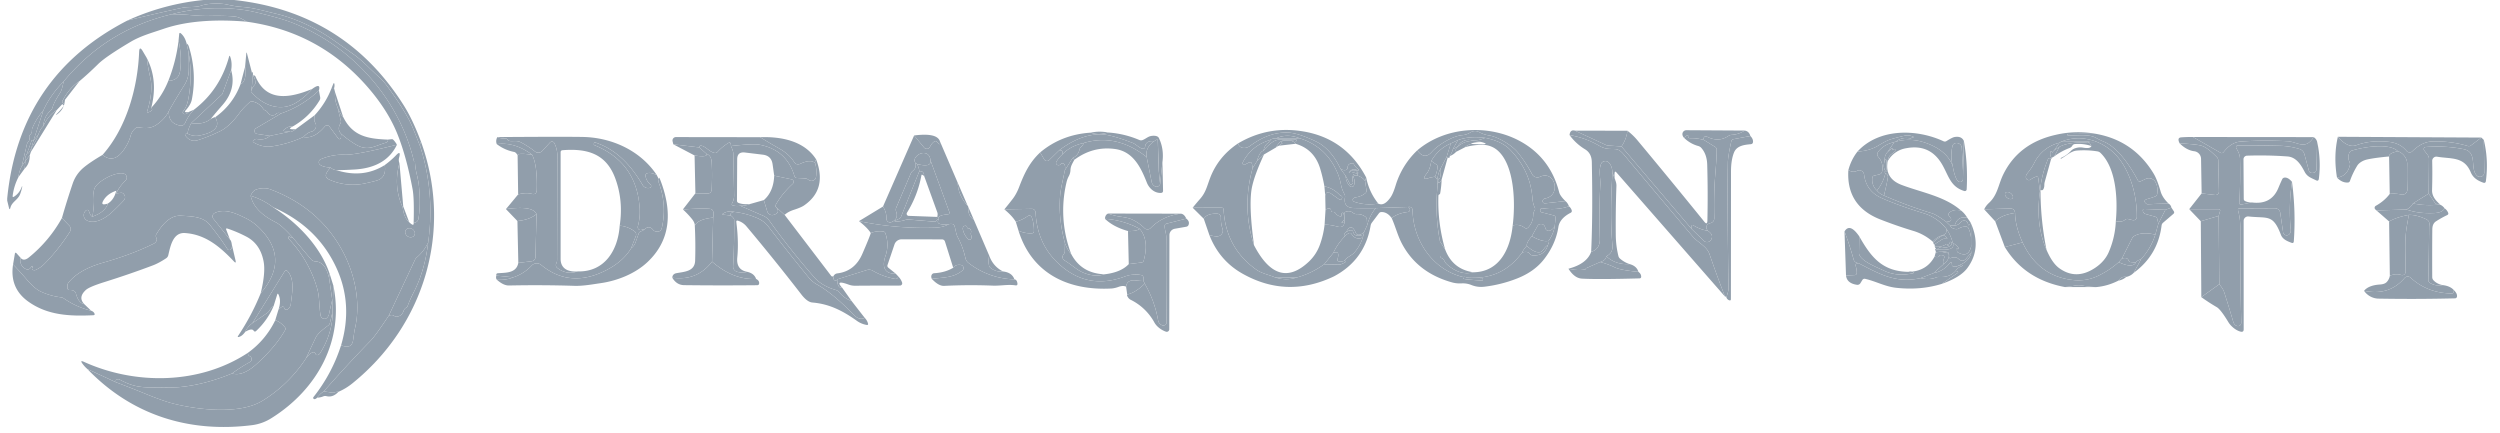 <svg xmlns="http://www.w3.org/2000/svg" width="150" height="26" fill="none"><g fill="#919EAB" clip-path="url(#a)"><path d="M12.22.001h1.836c4.426.485 7.815 2.591 10.167 6.317.366.581.713 1.315 1.042 2.2-.07.073-.081.18-.035.32-.318-.834-.55-1.389-.695-1.663-.282-.53-.712-1.194-1.292-1.993a3.687 3.687 0 0 0-.526-.582c-.505-.451-.936-.934-1.497-1.338-.397-.282-.798-.565-1.203-.848-1.031-.722-2.23-1.298-3.459-1.591-.66-.156-1.333-.356-2-.404a5.864 5.864 0 0 1-.893-.137c-.45-.106-1.152-.092-1.595.056-.37.125-.758.05-1.157.135-1.086.234-2.175.488-3.268.76A14.3 14.3 0 0 1 12.22 0Z"/><path d="M25.23 8.839c.58 1.843.734 3.747.46 5.714-.17.353-.394.646-.672.88a.434.434 0 0 0-.117.151l-1.574 3.355c-.539.809-.896 1.303-1.072 1.483a79.296 79.296 0 0 0-2.826 3.06 1.38 1.38 0 0 0-.393.377c-.082.074-.148.103-.196.085a.078.078 0 0 1-.046-.051.078.078 0 0 1 .013-.068 9.698 9.698 0 0 0 1.658-3.11c.43.174.671.066.725-.324.052-.38.084-.592.096-.636.379-1.53.02-3.264-.699-4.628-.929-1.76-2.379-3.014-4.35-3.76-.242-.094-.517-.097-.825-.01-.166.048-.29.178-.37.39.132.625.63 1.153 1.493 1.585.246.122.586.426 1.022.913-.045.032-.091.025-.14-.021a.13.13 0 0 0-.052-.03c-.026-.006-.043 0-.05.02a.119.119 0 0 0 .027.137 7.188 7.188 0 0 1 1.681 2.93c.162.544.114 1.086.21 1.64a.261.261 0 0 0 .126.18.232.232 0 0 0 .211.007.375.375 0 0 0 .108-.113.408.408 0 0 0 .06-.139c.06-.281.125-.57.196-.865l-.01.838-.127.543a.256.256 0 0 1-.106.158c-.404.293-.65.528-.737.707-.192.401-.39.82-.592 1.259a8.258 8.258 0 0 1-2.594 2.537c-1.369.855-3.846.564-5.354.188-.412-.103-.99-.307-1.733-.612a60.743 60.743 0 0 0-1.714-.67.406.406 0 0 1-.018-.12.179.179 0 0 1 .226-.046c.572.31 1.034.455 1.71.47.92.02 1.535.015 1.843-.013 1.018-.09 2.083-.364 3.195-.823.419.133.912-.057 1.479-.57.758-.687 1.327-1.364 1.705-2.032a.141.141 0 0 0-.014-.173c-.18-.215-.372-.354-.578-.418l.189-.624a.882.882 0 0 1 .214-.181c.043-.024.08-.017.11.02a.125.125 0 0 1 .027.059.121.121 0 0 0 .076.09.128.128 0 0 0 .118-.013.46.46 0 0 0 .202-.35c.076-.632.25-1.468-.206-1.953a.104.104 0 0 0-.131-.017.105.105 0 0 0-.034.034l-1.938 3.116a1.291 1.291 0 0 0-.43.518c-.119.166-.242.267-.371.301-.078.023-.094 0-.05-.068.545-.817.996-1.668 1.352-2.555 1.162-1.349 1.158-2.63-.012-3.843a3.181 3.181 0 0 0-.912-.67c-.571-.277-1.237-.589-1.838-.297a.228.228 0 0 0-.123.254.226.226 0 0 0 .044.09l.996 1.247c.056.052.092.148.108.287.024.116.012.21-.035.28a.136.136 0 0 1-.178.046.135.135 0 0 1-.049-.045c-.31-.483-.664-.968-1.06-1.457-.41-.505-1.111-.497-1.702-.54-.687-.052-1.184.582-1.5 1.108a.198.198 0 0 0-.004.21.2.2 0 0 1 .01.192.356.356 0 0 1-.166.168c-.88.434-1.887.813-3.024 1.136-.811.23-1.616.601-2.089 1.202a.29.29 0 0 0-.064.185v.113c0 .098.048.146.146.143.205-.003.328.07.368.22.098.372.265.582.499.629l.41.393a4.85 4.85 0 0 1-1.64-.738.367.367 0 0 0-.17-.065 4.01 4.01 0 0 1-1.217-.347c-.247-.115-.534-.366-.86-.751a18.193 18.193 0 0 0-.797-.874l.106-.628c.013-.089.05-.1.11-.033l.233.258c-.053.292.037.51.27.653.157.097.284.055.383-.125.025-.047.05-.046.075.002.014.026.009.05-.015.069a.074.074 0 0 0-.017.09c.005.01.012.018.021.024.061.044.127.05.198.017.193-.089.363-.207.512-.356a11.661 11.661 0 0 0 1.533-1.93.303.303 0 0 0-.038-.372l-.44-.454c.198-.69.412-1.378.644-2.061.13-.386.352-.709.664-.97.257-.214.634-.467 1.129-.757.521.429 1.012.222 1.473-.622.09-.165.16-.336.208-.513a.883.883 0 0 1 .303-.47.222.222 0 0 1 .185-.046c.369.066.733.07 1.06-.15.36-.244.611-.524.754-.84-.04.477.173.769.639.876.162.037.277-.02.345-.173.128-.291.3-.55.518-.774 1.043-.797 1.745-1.857 2.107-3.18.02-.07.042-.072.067-.004.088.235.108.505.06.809l-.52 1.406a.157.157 0 0 1-.042.062l-1.836 1.712c-.146.284-.217.495-.213.632l-.08.009c-.084.01-.1.05-.05.116.2.27.447.36.74.266a9.827 9.827 0 0 0 1.32-.53c.389-.187.781-.553 1.178-1.098.157-.214.361-.43.614-.65a.197.197 0 0 1 .18-.04c.274.067.481.209.622.424.034.05.077.086.131.11.064.029.114.072.148.129a.352.352 0 0 0 .241.164.307.307 0 0 0 .143-.012.292.292 0 0 0 .12-.075c.066-.067.167-.076.303-.027l-1.514.894a.181.181 0 0 0 .065.335l.771.118c-.194.188-.453.25-.778.188a.15.15 0 0 0-.118.025.822.822 0 0 1-.05.029c-.096.057-.095.112.002.166.35.2.697.275 1.044.225a6.826 6.826 0 0 0 1.91-.566c.43.089.86-.124 1.293-.638a.17.17 0 0 1 .268.008l.535.722a.087.087 0 0 0 .14.003.088.088 0 0 0 .018-.05l.015-.234c.197.18.456.374.778.582.782.504 1.154.175 1.911-.056a.165.165 0 0 0 .087-.06c.032-.045.04-.084.021-.119.082-.01.165-.019.25-.027.058-.007.158.103.3.33-1.642.42-2.686.62-3.131.602a3.339 3.339 0 0 0-1.441.272.195.195 0 0 0-.106.246.19.19 0 0 0 .056.079c.116.097.329.155.638.175-.154.163-.246.304-.276.422-.032.129.047.235.239.318A3.42 3.42 0 0 0 21.92 11c.441-.096.71-.166.803-.21.311-.148.432-.444.362-.886a5.23 5.23 0 0 0 .65-.558c.23-.253.3-.215.211.117a.492.492 0 0 0 .021.326c-.254.927-.188 1.813.198 2.66.039.395.168.689.387.883.192.188.281.204.266.045.166-.027.262-.11.287-.247.1-.569.107-1.252.023-2.049a6.574 6.574 0 0 0-.133-.676 3.881 3.881 0 0 1-.098-.69c-.001-.02-.006-.02-.012-.002-.003.008-.009.011-.017.01-.014 0-.022-.007-.025-.02-.872-3.757-3.723-6.944-7.307-8.34-.357-.138-.81-.279-1.36-.422-.672-.173-1.135-.28-1.39-.32a10.981 10.981 0 0 0-4.495.237c-2.604.617-4.762 1.96-6.473 4.031-.542.556-.946 1.131-1.212 1.726-.27.318-.486.66-.647 1.026a.483.483 0 0 0-.044.206.296.296 0 0 1-.1.229.191.191 0 0 0-.054.19.234.234 0 0 1-.054.228.42.42 0 0 0-.098.187l-.305 1.3a1.636 1.636 0 0 0-.194.64c-.183.353-.3.728-.35 1.126-.01.076.019.093.084.052.219-.139.375-.34.468-.605 0-.004.003-.007.006-.009a.013.013 0 0 1 .01 0c.003 0 .006.002.007.005a.013.013 0 0 1 .002.01 2.87 2.87 0 0 1-.125.437c-.133.361-.49.461-.587.823-.03.118-.06.118-.089 0l-.104-.424v-.13c.485-4.891 2.89-8.45 7.213-10.674C8.738.961 9.827.707 10.913.473c.4-.085.786-.01 1.157-.135.443-.148 1.146-.162 1.595-.056.298.07.596.115.892.137.668.048 1.342.248 2.001.404 1.23.293 2.428.869 3.46 1.59.404.284.805.567 1.201.85.562.403.993.886 1.498 1.337.196.175.371.369.526.582.58.799 1.01 1.463 1.292 1.993.146.274.377.83.695 1.664Zm-19.69 4.16c-.073-.036-.131-.12-.174-.25-.06-.179-.146-.202-.258-.068a.358.358 0 0 0 .106.545c.482.257 1.148-.156 1.51-.5.244-.228.47-.452.676-.671.13-.138.138-.276.023-.416a.18.18 0 0 0-.17-.07l-.284.034c.161-.315.348-.57.56-.767a.248.248 0 0 0-.106-.42c-.474-.125-1.479.41-1.722.827a.7.7 0 0 0-.077.412A4.9 4.9 0 0 1 5.54 13Zm19.319 1.126a.243.243 0 0 0 .023-.203.343.343 0 0 0-.36-.227.262.262 0 0 0-.101.036.23.23 0 0 0-.072.072.243.243 0 0 0-.024.203.327.327 0 0 0 .14.178c.034.021.07.036.108.045a.31.31 0 0 0 .113.004.261.261 0 0 0 .1-.036.229.229 0 0 0 .073-.072Z"/><path d="M24.818 13.377c.028-.983.007-1.658-.063-2.026-.243-1.297-.545-2.395-.904-3.292-.384-.961-.985-1.91-1.802-2.846-1.931-2.211-4.35-3.515-7.257-3.912-.262-.179-.49-.28-.682-.304-.347-.043-.87-.057-1.572-.043-.31.007-.683-.01-1.122-.05-.366-.035-.74-.05-1.125-.046A10.981 10.981 0 0 1 14.786.62c.255.04.718.147 1.39.32.55.143 1.004.284 1.36.422 3.584 1.396 6.435 4.583 7.307 8.34.003.013.011.02.025.02.008.001.014-.002.017-.01.006-.019.01-.018.012.002.012.237.045.467.098.69.076.329.12.554.133.676.084.798.077 1.48-.023 2.049-.025.137-.12.22-.287.247Z"/><path d="M14.792 1.301c-1.597-.137-3.44-.098-4.967.426-.682.235-1.368.416-1.994.787-.996.592-1.644 1.035-1.943 1.33-.388.382-.76.723-1.117 1.022-.41.264-.752.662-1.028 1.196a.082.082 0 0 0-.01.043c.002.014.006.028.015.04.079.114.128.062.15-.156-.023.391-.193.69-.512.897a.013.013 0 0 1-.017-.021c.16-.146.306-.31.439-.49a.053.053 0 0 0 .012-.04.057.057 0 0 0-.02-.038l-.046-.041c-.01-.007-.019-.007-.027.002l-.325.347c-.353.22-.62.54-.798.957.015-.373.16-.684.436-.932a.348.348 0 0 0 .108-.169c.071-.238.227-.538.466-.898.064-.097.132-.322.204-.674C5.53 2.819 7.687 1.475 10.291.858c.384-.004.76.011 1.125.046.439.04.812.057 1.122.05.701-.014 1.225 0 1.572.043.193.024.42.125.682.304Z"/><path d="m11.192 2.599.118.53c.024.386.028.77.013 1.153a1.67 1.67 0 0 1-.266.83 43.509 43.509 0 0 0-.922 1.54c-.143.317-.394.597-.755.841-.326.22-.69.216-1.059.15a.222.222 0 0 0-.185.046.883.883 0 0 0-.303.47 2.377 2.377 0 0 1-.208.513c-.46.844-.952 1.05-1.473.622C7.596 7.67 8.263 5.25 8.348 3.117c.012-.255.082-.273.213-.054l.251.426c.043.384.11.765.2 1.142.132.55.072 1.23-.179 2.04-.02.068.002.09.069.067.222-.078.28-.168.174-.272a5.182 5.182 0 0 0 1.022-1.614c.43-.016.668-.228.715-.637a5.262 5.262 0 0 0-.1-1.774l.038-.39c.008-.084.044-.098.108-.043.158.139.27.336.333.59Z"/><path d="M10.713 2.44c.135.598.168 1.19.1 1.775-.047.41-.285.621-.715.637a9.532 9.532 0 0 0 .615-2.411ZM11.192 2.599a.376.376 0 0 1 .145.212 6.438 6.438 0 0 1 .173 3.164c-.04.2-.16.412-.358.634-.083.093-.062.134.063.123l.098-.01c-.08.097-.168.137-.265.12a.1.1 0 0 1-.082-.115.1.1 0 0 1 .022-.047c.076-.096.138-.198.185-.308.051-.12.09-.243.114-.372a7.6 7.6 0 0 0 .023-2.87l-.118-.531Z"/><path d="M11.31 3.13A7.6 7.6 0 0 1 11.287 6a1.806 1.806 0 0 1-.114.372c-.047.11-.109.212-.185.308a.1.1 0 0 0 .06.162c.097.017.185-.023.264-.12l.325-.14c-.218.225-.39.483-.518.774-.068.152-.183.21-.345.173-.466-.107-.679-.4-.639-.876.298-.523.606-1.037.922-1.541a1.67 1.67 0 0 0 .266-.83c.015-.383.011-.767-.013-1.153ZM15.104 4.313c.06.36.045.756-.045 1.185.682.805 1.743 1.25 2.71.662.355-.216.676-.491.963-.824.353-.26.488-.23.403.09a6.18 6.18 0 0 1-2.265 1.379c-.136-.049-.237-.04-.303.027a.292.292 0 0 1-.12.075.307.307 0 0 1-.143.012.352.352 0 0 1-.24-.164.328.328 0 0 0-.149-.13.298.298 0 0 1-.13-.11 1.002 1.002 0 0 0-.622-.424.2.2 0 0 0-.181.042c-.253.219-.457.435-.614.649-.397.545-.789.91-1.177 1.098a9.827 9.827 0 0 1-1.321.53c-.293.093-.54.005-.74-.266-.05-.066-.034-.105.05-.116l.08-.009c.225.125.464.162.718.11.938-.188 1.25-.554.936-1.098a4.151 4.151 0 0 0 1.516-1.978c.254-.104.346-.456.277-1.056l.069-.776c.008-.089.023-.09.045-.004l.283 1.096ZM8.812 3.49c.458.892.546 1.884.264 2.976.106.104.048.194-.174.272-.067.024-.09.001-.069-.066.251-.812.31-1.492.179-2.04a9.412 9.412 0 0 1-.2-1.143Z"/><path d="M14.43 5.053c.254-.104.346-.456.277-1.056l-.277 1.056ZM13.87 4.207c.213.761.037 1.462-.527 2.103-.233.263-.467.54-.701.83-.3.24-.69.323-1.17.247l1.837-1.712a.157.157 0 0 0 .042-.062l.52-1.406ZM15.104 4.313c.053-.003.08.068.081.214.082.13.13.264.142.4a.218.218 0 0 1-.06.178.93.93 0 0 0-.208.393c.09-.43.105-.825.045-1.185Z"/><path d="M15.185 4.527c.073-.015.122.01.15.077.637 1.487 1.985 1.32 3.397.732a4.057 4.057 0 0 1-.963.824c-.967.588-2.028.143-2.71-.662a.93.93 0 0 1 .208-.393.218.218 0 0 0 .06-.179.901.901 0 0 0-.142-.399ZM4.77 4.866 3.898 5.99c-.02.218-.07.27-.15.156a.078.078 0 0 1-.013-.04c0-.015.002-.03.01-.043.275-.534.618-.932 1.027-1.196ZM3.818 4.889c-.072.352-.14.577-.204.674-.24.36-.395.66-.466.898a.348.348 0 0 1-.108.169 1.276 1.276 0 0 0-.436.932c-.12.108-.22.276-.302.505l-.295.375.599-1.827c.266-.595.67-1.17 1.212-1.726ZM20.044 5.295a.156.156 0 0 0-.156.008l.102-.252c.036-.089.062-.086.077.009a.527.527 0 0 1-.023.235Z"/><path d="M19.888 5.303c.049-.03.1-.033.156-.008l.056.224c-.019.341.032.646.152.913l.196.8a.235.235 0 0 1-.027.184c-.135.23-.118.435.05.614l-.015.235a.088.088 0 0 1-.063.078.087.087 0 0 1-.095-.032l-.534-.722a.171.171 0 0 0-.269-.009c-.432.515-.864.728-1.294.64.172-.181.334-.288.485-.321a.359.359 0 0 0 .225-.537c-.061-.1-.071-.25-.03-.45a5.024 5.024 0 0 0 1.007-1.61ZM19.135 5.426l.073.399a.261.261 0 0 1-.035.196c-.4.664-.941 1.19-1.625 1.576-.147-.04-.314.022-.503.185-.056.047-.047.075.027.083l.316.036-1.196.252-.771-.12a.18.18 0 0 1-.065-.334l1.514-.894a6.18 6.18 0 0 0 2.265-1.38Z"/><path d="m20.1 5.52.487 1.493c-.094-.068-.206-.262-.335-.58a1.927 1.927 0 0 1-.151-.914Z"/><path d="M20.252 6.432c.13.32.24.513.335.58.576 1.17 1.481 1.315 2.681 1.365.018.035.011.074-.02.119a.165.165 0 0 1-.088.06c-.757.23-1.13.56-1.911.056a5.947 5.947 0 0 1-.778-.582c-.168-.18-.185-.384-.05-.614a.235.235 0 0 0 .027-.185l-.196-.799ZM3.402 6.605l-1.55 2.508.036-.262c.17-.216.309-.477.414-.784.082-.229.182-.397.302-.505.178-.418.445-.737.798-.957ZM2.606 6.615l-.6 1.827a.75.75 0 0 1-.05-.027c-.027-.018-.046-.012-.058.018l-.293.824a.482.482 0 0 0-.083.401l-.218.323.305-1.3a.42.42 0 0 1 .098-.187.234.234 0 0 0 .054-.227.191.191 0 0 1 .054-.191.296.296 0 0 0 .1-.23.483.483 0 0 1 .044-.205c.16-.366.376-.708.647-1.026ZM18.882 6.913c-.042.2-.032.35.029.45a.357.357 0 0 1-.225.536c-.151.033-.313.14-.485.32a6.826 6.826 0 0 1-1.909.566c-.347.05-.695-.025-1.044-.225-.097-.054-.098-.11-.002-.166a.822.822 0 0 0 .05-.03c.036-.024.075-.033.118-.024.325.062.584 0 .778-.188l1.196-.251c.03.046.15-.004.356-.15l1.138-.838ZM12.914 7.031c.313.544.002.91-.936 1.099a1.018 1.018 0 0 1-.717-.11c-.005-.138.066-.349.212-.633.48.076.87-.006 1.169-.247.14-.075.23-.111.272-.109Z"/><path d="M17.548 7.597c-.245.126-.18.178.196.154-.207.146-.325.196-.356.15l-.316-.036c-.073-.008-.082-.036-.027-.083.189-.163.356-.225.503-.185ZM81.972 10.65l-.069.21c-.076-.134-.233-.245-.472-.334.068-.083-.004-.108-.218-.073l.252-.044a.034.034 0 0 0 .027-.03.034.034 0 0 0-.023-.034.443.443 0 0 0-.323.025c-.031.015-.034.012-.006-.01.054-.045.111-.056.17-.034.033.013.064.006.096-.019.053-.041.046-.068-.02-.079a1.309 1.309 0 0 0-.188-.016.157.157 0 0 0-.104.03.66.66 0 0 0-.066.06c-.113.103-.127.101-.044-.007.113-.147.271-.172.477-.075a.04.04 0 1 0 .039-.069.795.795 0 0 1-.272-.303.082.082 0 0 0-.084-.05c-.188.005-.284.094-.287.266a.134.134 0 0 1-.091.131c-.096.035-.206.014-.331-.062-.39-.812-.883-1.36-1.48-1.648-.705-.335-1.262-.512-1.671-.53-.759-.03-1.52.236-2.282.8-.235.175-.614.196-.72-.15 1.217-.72 2.53-.959 3.942-.715 1.689.292 2.938 1.212 3.748 2.76ZM93.924 12.065l-1.21.135a.137.137 0 0 1-.146-.077.11.11 0 0 1-.004-.102.18.18 0 0 1 .145-.114c.986-.173.593-1.729-.314-1.298a.355.355 0 0 1-.466-.152 8.01 8.01 0 0 0-.884-1.337c-.343-.408-1.167-.911-1.695-.992a1.861 1.861 0 0 1-.6-.2.53.53 0 0 0-.538.023 1.005 1.005 0 0 1-.466.158c-.622.048-1.51.626-1.826.992-.302.35-.596.323-.88-.083 1.697-1.438 4.285-1.579 6.18-.539 1.202.66 1.98 1.68 2.332 3.062.034.136.158.31.372.524ZM94.5 7.838l1.835.851c.053.025.11.04.17.044l.784.054 4.214 4.956.724.704a.282.282 0 0 0 .437-.059c.119-.2.053-.38-.198-.543-.09-.126-.11-.23-.06-.312a.3.3 0 0 1 .196-.139c.176-.042.261-.152.255-.333a31.48 31.48 0 0 1 .005-1.682c.022-.774.137-1.594.139-2.397a.186.186 0 0 0-.092-.166l-.657-.408c-.046-.052-.048-.11-.008-.17a.125.125 0 0 1 .074-.054.129.129 0 0 1 .092.01c.456.243.884.233 1.282-.029a.42.42 0 0 1 .208-.073 1.59 1.59 0 0 0 .78-.258c.174.025.288.133.341.325l-1.015.193a.15.15 0 0 0-.127.123c-.135.6-.204 1.034-.208 1.302-.027 1.701-.013 4.215.041 7.54.002.083-.041.259-.129.526-.041-.052-.07-.07-.087-.054a71.991 71.991 0 0 1-.926-2.542c-.164-.48-.688-.68-1.008-1.058a881.049 881.049 0 0 1-4.127-4.91c-.39-.467-.522-.282-1.042-.365a1.335 1.335 0 0 1-.462-.181 5.281 5.281 0 0 0-1.758-.628c.024-.232.133-.32.327-.267Z"/><path d="m94.5 7.838 3.147.007a2.093 2.093 0 0 1-.358.942l-.784-.054a.488.488 0 0 1-.17-.044L94.5 7.84ZM104.68 7.834a1.59 1.59 0 0 1-.78.258.42.42 0 0 0-.208.073c-.398.262-.826.272-1.282.03a.129.129 0 0 0-.092-.011.125.125 0 0 0-.074.054c-.04.06-.038.118.008.17a2.515 2.515 0 0 0-.832-.116.188.188 0 0 1-.116-.033c-.024-.016-.028-.039-.013-.07a.048.048 0 0 0 .005-.03.056.056 0 0 0-.014-.028.052.052 0 0 0-.029-.014.048.048 0 0 0-.03.006.455.455 0 0 0-.161.165.347.347 0 0 1-.116-.21.235.235 0 0 1 .235-.265l3.499.021ZM93.924 12.065c.091.07.163.175.214.312-.477.17-1.012.21-1.604.118a.094.094 0 0 0-.106.073l-.014.077a.071.071 0 0 0 .008.053c.01.015.024.026.042.03l.77.2a.141.141 0 0 1 .103.154l-.056.512c-.126.169-.247.254-.364.254a.2.2 0 0 1-.195-.157c-.043-.196-.155-.276-.335-.239a.182.182 0 0 0-.125.092l-.352.628c-.22.256-.321.45-.303.578-.151.17-.244.304-.277.404-.825 1.123-1.93 1.622-3.316 1.497a.333.333 0 0 0-.226-.029c-1.828-.434-3.006-2.2-3.035-4.018a.185.185 0 0 0-.091-.162.195.195 0 0 0-.16-.023l-1.96.068c-.428.01-.863.008-1.304-.004-.433-.012-.612-.223-.539-.632a.31.31 0 0 0-.035-.208 1.906 1.906 0 0 1-.208-.576 3.24 3.24 0 0 0-.202-.68c-.44-1.053-1.195-1.748-2.26-2.085-.524-.205-1-.204-1.432.002a.572.572 0 0 0-.366.098c-.74.226-1.28.668-1.622 1.325a.133.133 0 0 0-.007.11c.021.057.059.072.113.044l.237-.12c.116-.062.185-.027.206.103l.033.225c-.437 1.57-.408 3.112.087 4.628.954 1.832 2.055 2.155 3.301.97.294-.282.511-.617.651-1.005a5.38 5.38 0 0 0 .28-1.194c.2-.014.46.023.777.11.257.07.398-.027.424-.293l-.018-.46c-.003-.075.031-.123.104-.146.16-.05.3-.025.424.075.063.051.142.077.222.073a.78.78 0 0 1 .518.16c.053.04.081.095.086.162l.014.354-.177.391c-.113.123-.23.181-.347.173a.16.16 0 0 1-.148-.104c-.187-.436-.38-.456-.578-.06-.114.067-.152.164-.116.288a3.612 3.612 0 0 0-.668.974l-.543.672a5.05 5.05 0 0 1-1.635.79l-1.306-.002c-.366-.158-.795-.233-1.109-.453-1.235-.867-1.897-2.076-1.984-3.628a.112.112 0 0 0-.036-.075.116.116 0 0 0-.078-.03l-1.741.005c.145-.18.292-.355.44-.524.346-.387.42-.767.596-1.231.325-.87.888-1.57 1.686-2.103.106.345.485.324.72.15.763-.565 1.523-.832 2.282-.801.409.018.966.195 1.67.53.598.287 1.091.836 1.481 1.648l.302.414c.018.26.1.467.25.62a.156.156 0 0 0 .261-.071.634.634 0 0 0-.025-.43c-.029-.07-.007-.115.065-.136a.308.308 0 0 1 .143-.004c.239.088.396.2.472.335l.086.557a.175.175 0 0 1-.067.173 1.17 1.17 0 0 1-.576.25.266.266 0 0 0-.156.076.083.083 0 0 0-.027.052c-.003.068.028.113.092.136.434.156.915.194 1.445.114.236.114.481-.014.736-.383.1-.141.201-.38.304-.717a4.838 4.838 0 0 1 1.3-2.101c.284.406.578.434.88.083.316-.366 1.204-.944 1.826-.992.168-.014.323-.067.466-.158a.527.527 0 0 1 .539-.023c.194.102.394.169.599.2.528.08 1.352.584 1.695.992.302.36.597.806.884 1.337a.355.355 0 0 0 .466.152c.907-.43 1.3 1.125.314 1.298a.18.18 0 0 0-.145.114.11.11 0 0 0 .004.102c.032.059.08.084.145.077l1.21-.135Zm-6.45-3.657-.425.198c-.497.21-.888.562-1.173 1.052-.048.333-.138.582-.27.747-.248.31-.187.396.185.256.028-.011.131-.03.31-.056l.133.168.025.344a11.164 11.164 0 0 0 .141 3.37v.831c0 .082.037.14.11.175.07.032.12.082.15.152a.696.696 0 0 0 .188.243c.521.446 1.04.596 1.558.45 1.593-.028 2.217-1.438 2.354-2.807a.76.76 0 0 1 .703.127c.088.067.169.06.244-.023.181-.2.277-.444.287-.734a.552.552 0 0 1 .087-.285.154.154 0 0 0 .01-.147 1.586 1.586 0 0 1-.145-.58c-.085-1.105-.531-2.073-1.34-2.907-.328-.338-.825-.575-1.491-.71-.655-.08-1.202-.034-1.641.136Z"/><path d="M97.647 7.845c.223.17.424.363.603.578a441.654 441.654 0 0 1 4.004 4.875c.122.153.185.132.19-.064a67.386 67.386 0 0 0-.011-3.355c-.012-.419-.132-.755-.358-1.009a.378.378 0 0 0-.174-.108 1.938 1.938 0 0 1-.839-.474.455.455 0 0 1 .161-.165.048.048 0 0 1 .03-.006.052.052 0 0 1 .029.014.056.056 0 0 1 .014.028c.002.01 0 .021-.005.03-.015.031-.011.054.013.07a.188.188 0 0 0 .116.033c.3-.006.577.033.832.116l.657.408a.186.186 0 0 1 .092.166c-.002.803-.117 1.623-.139 2.397a31.48 31.48 0 0 0-.005 1.682c.006.18-.079.291-.255.333a.3.3 0 0 0-.196.14c-.05.081-.03.185.06.311a2.229 2.229 0 0 1-.848-.318c-.082-.051-.122-.028-.119.069l.004.147-4.214-4.956c.194-.28.314-.594.358-.942ZM66.482 7.95c-.39.117-.737.12-1.042.01.343-.076.69-.079 1.042-.01ZM125.8 8.038a46.849 46.849 0 0 0-1.71.006c-.028.002-.042.016-.042.042v.002c0 .03.015.044.044.046.462.01 1.242-.098 1.641.125.156.087.321.167.495.24.872.365 1.616 1.521 2.047 2.328a.124.124 0 0 0 .162.052l.304-.143a.453.453 0 0 1 .597.208c.104.208.136.434.096.678a.206.206 0 0 1-.142.173 4.574 4.574 0 0 1-.422.137c-.243.066-.261.172-.056.316.014.01.086.01.216.002.359-.022.723-.032 1.092-.029a.353.353 0 0 1 .162.237l-.36.13-1.25-.049c-.083-.003-.117.037-.102.119.018.096.077.158.177.187.189.054.374.106.556.156a.191.191 0 0 1 .133.14l.064.28-.185.66c-.523-.13-.943-.104-1.26.08a.32.32 0 0 0-.133.142l-.612 1.21-.189.217c-.386.34-.802.615-1.25.826-.458.216-.936.3-1.436.251-1.413-.134-2.441-.888-3.084-2.263-.293-.645-.443-1.234-.449-1.768-.023-.183-.123-.271-.3-.266-.487.014-1.004.031-1.552.052.064-.143.16-.273.289-.39.516-.477.556-1.09.851-1.698.614-1.26 1.67-2.057 3.168-2.388a5.928 5.928 0 0 1 2.44-.048Zm-2.149.47a.292.292 0 0 1-.085.056 2.28 2.28 0 0 0-1.506 1.205 3.381 3.381 0 0 1-.395.599c-.086.104-.123.199-.11.285.004.03.016.059.035.083a.174.174 0 0 0 .161.07.178.178 0 0 0 .084-.033c.099-.07.203-.126.314-.166.086-.032.136-.002.148.09l.1.786c-.186 1.327-.054 2.497.395 3.51.23.534.488.903.772 1.105.678.485 1.394.475 2.148-.031.375-.25.645-.56.81-.932a5.23 5.23 0 0 0 .428-1.868c.232.059.415.032.551-.079a.214.214 0 0 1 .196-.043l.264.064a.201.201 0 0 0 .229-.107.222.222 0 0 0 .021-.088c.002-1.036-.216-1.986-.656-2.848-.403-.796-.993-1.35-1.768-1.662-.725-.277-1.437-.276-2.136.004Zm-2.896 3.387c.027-.037.031-.09.01-.145a.358.358 0 0 0-.122-.154.41.41 0 0 0-.091-.051.3.3 0 0 0-.092-.022.195.195 0 0 0-.08.01.126.126 0 0 0-.056.04c-.027.038-.031.09-.01.146a.357.357 0 0 0 .122.154.41.41 0 0 0 .091.05.3.3 0 0 0 .092.022.193.193 0 0 0 .08-.01.126.126 0 0 0 .056-.04Z"/><path d="M65.44 7.96c.305.11.653.107 1.042-.01a5.694 5.694 0 0 1 1.874.448c.07.03.14.031.209.002.239-.1.336-.248.63-.254.187-.005.303.045.347.152l-.017 1.939-.058-1.79c-.001-.074-.034-.091-.098-.051l-.124.079c-.329-.039-.509.07-.54.324-.01.103-.066.143-.165.119-.19-.042-.381-.266-.583-.343-.886-.341-1.519-.513-1.899-.516-.813-.006-1.645.311-2.496.95l-.611.595a.192.192 0 0 1-.3-.041l-.241-.418c.855-.716 1.865-1.111 3.03-1.186ZM117.833 8.458l-.047 1.889-.079-1.479a.295.295 0 0 0-.194-.262.298.298 0 0 0-.254.008.222.222 0 0 0-.112.15c-.091.41-.087.804.013 1.184-.225-.594-.731-1.04-1.519-1.34-.641-.245-1.27-.281-1.889-.108.232-.198.525-.264.88-.196.017.003.029-.002.038-.014a.059.059 0 0 1 .048-.027c.127-.018.13-.048.008-.09a.861.861 0 0 0-.468-.027c-.277.063-.546.132-.805.208-.176.053-.42.175-.73.366-.372.228-.795.351-1.271.37 1.294-1.405 3.544-1.364 5.158-.615.063.029.123.025.181-.013.228-.142.387-.223.479-.24.278-.05.466.028.563.236ZM2.302 8.067a2.643 2.643 0 0 1-.414.784l.119-.41.295-.374Z"/><path d="M69.245 8.475c-.362.256-.51.573-.446.948-1.207-.954-2.463-1.236-3.766-.846-.545.12-.977.351-1.294.692l.008-.135c.004-.066-.027-.104-.093-.112l-.092-.013c.852-.639 1.684-.956 2.496-.95.38.003 1.013.175 1.9.516.2.077.392.301.582.343.1.024.155-.016.166-.119.03-.255.21-.363.539-.324ZM94.173 8.105c.644.112 1.23.321 1.758.628.17.1.325.16.462.18.52.084.653-.101 1.042.367a881.049 881.049 0 0 0 4.127 4.909c.32.378.844.578 1.008 1.058.293.855.602 1.702.926 2.542l-6.512-7.446c-.06-.068-.096-.057-.107.033-.018.142-.001.295.05.462l-.18-.483c-.014-.287-.095-.494-.242-.622a.28.28 0 0 0-.45.12c-.149.44-.02.78-.037 1.214a40.701 40.701 0 0 0-.029 3.236c.017.426-.156.695-.52.81.071-1.461.084-3.257.04-5.388-.007-.347-.139-.6-.395-.76a3.179 3.179 0 0 1-.94-.86ZM125.8 8.038c1.488.28 2.625 1.07 3.413 2.371.147.242.289.603.426 1.084.07.243.231.485.483.728-.369-.003-.733.007-1.092.03-.13.007-.202.007-.216-.003-.205-.144-.187-.25.056-.316.143-.039.283-.085.422-.137a.206.206 0 0 0 .142-.173c.04-.244.008-.47-.096-.678a.45.45 0 0 0-.597-.208l-.304.143a.124.124 0 0 1-.162-.052c-.431-.807-1.175-1.963-2.047-2.327a4.971 4.971 0 0 1-.495-.241c-.399-.223-1.179-.115-1.641-.125-.029-.002-.044-.017-.044-.046v-.002c0-.026.014-.04.042-.042a46.849 46.849 0 0 1 1.71-.006ZM54.847 8.128l.599.725a.21.21 0 0 0 .354-.045.83.83 0 0 1 .257-.319.114.114 0 0 1 .078-.022.11.11 0 0 1 .072.035l.12.133a.046.046 0 0 0 .073-.007.046.046 0 0 0 .007-.026l-.01-.119 1.067 2.484c.015.498.215.96.599 1.387-.006-.047.005-.027.033.06-.024.358.087.615.333.77l.925 2.157a1.38 1.38 0 0 0-.016.572c.014.07.048.125.104.166.23.174.478.244.744.21.36.042.587.2.678.473a4.664 4.664 0 0 1-2.758-.99.49.49 0 0 1-.18-.287 4.753 4.753 0 0 0-.462-1.255c-.109-.204-.119-.451-.194-.667a.17.17 0 0 0-.148-.123.459.459 0 0 0-.21.019c-.54.044-.739-.05-.599-.281-.076-.175.113-.281.566-.319a.1.1 0 0 0 .085-.133l-1.137-3.11c-.038-.521-.552-.536-.832-.245-.132.136-.156.27-.073.4.055.2.004.36-.154.482a.417.417 0 0 0-.125.165l-.87 2.04a.315.315 0 0 0-.006.233c.106.298.013.51-.278.634a.217.217 0 0 1-.302-.207c.008-.25-.06-.493-.206-.729l1.866-4.261Zm3.411 5.838a.217.217 0 0 0-.064-.233.134.134 0 0 0-.098-.035c-.042.002-.065-.017-.069-.059a.107.107 0 0 0-.038-.07.103.103 0 0 0-.074-.023.16.16 0 0 0-.117.064c-.029.043-.038.09-.029.142.049.24.159.44.331.603a.11.11 0 0 0 .106.024.109.109 0 0 0 .073-.08.34.34 0 0 0-.015-.2.192.192 0 0 1-.006-.133Z"/><path d="M54.847 8.128c.922-.118 1.438 0 1.55.355l.01.119a.046.046 0 0 1-.08.033l-.12-.133a.11.11 0 0 0-.072-.035.114.114 0 0 0-.078.022.83.83 0 0 0-.258.319.21.21 0 0 1-.353.045l-.6-.725ZM105.021 8.159c.116.115.169.235.16.36-.009.081-.054.126-.135.133-.394.037-.843.087-1.009.507-.117.296-.176.67-.177 1.121-.001 2.621-.003 5.175-.006 7.663 0 .074-.035.098-.104.073a.276.276 0 0 1-.167-.173c.088-.267.131-.443.129-.526-.054-3.325-.068-5.839-.041-7.54.004-.268.073-.702.208-1.302a.15.15 0 0 1 .127-.123l1.015-.193ZM113.752 8.5c-.058.007-.09.017-.097.031-.409.086-.728.275-.955.566-.087.112-.085.222.008.33.206.235.279.517.221.847a.229.229 0 0 1-.183.194l-.304.072a.142.142 0 0 0-.071.043.14.14 0 0 0-.033.076c-.032.316.061.573.279.772a.974.974 0 0 0 .422.301c.928.408 1.889.764 2.885 1.067.172.052.458.224.857.518l.231.219c.036.113.147.183.333.21a.293.293 0 0 0 .193-.04.76.76 0 0 1 .414-.11.168.168 0 0 1 .16.104c.136.294.187.634.152 1.021.012.027.007.073-.017.14-.116.404-.367.503-.753.297a.136.136 0 0 1-.077-.131.293.293 0 0 0-.004-.073c-.012-.073.001-.078.04-.014.009.016.027.015.052-.005.026-.019.029-.041.008-.066a1.182 1.182 0 0 0-.349-.296 2.5 2.5 0 0 0-.391-.857 2.715 2.715 0 0 0-1.317-.909c-1.026-.316-1.877-.623-2.552-.92-.624-.277-.977-.748-1.059-1.413a.293.293 0 0 0-.43-.22c-.146.078-.317.064-.514-.044.109-.416.293-.79.551-1.12.476-.019.899-.142 1.271-.37.31-.191.554-.313.73-.366.259-.076.528-.145.805-.208a.861.861 0 0 1 .468.027c.122.042.119.072-.008.09a.059.059 0 0 0-.048.027c-.009.012-.021.017-.038.014-.355-.068-.648-.002-.88.196ZM77.993 8.302l-1.43.002c.43-.206.907-.207 1.43-.002ZM39.413 10.513c-.235-.126-.43-.165-.582-.116-.076.025-.11.077-.1.156a.8.8 0 0 0 .297.516.12.12 0 0 1 .039.121.115.115 0 0 1-.093.085.38.38 0 0 1-.428-.196c-.697-1.16-1.531-2.1-2.856-2.54-.017-.005-.028 0-.035.017l-.019.05c-.02.054-.005.091.048.112 1.682.69 2.58 1.948 2.696 3.777.024.376-.012.738-.11 1.086a.173.173 0 0 0 .211.215l.219-.059a.663.663 0 0 1-.248.144.206.206 0 0 0-.13.13 24.48 24.48 0 0 1-.209.58.71.71 0 0 1-.243.303l.283-.74a.235.235 0 0 0-.083-.277 1.709 1.709 0 0 0-.889-.335c.154-.997.066-1.943-.264-2.837-.549-1.492-1.693-1.806-3.157-1.693-.082.005-.123.049-.123.13v6.388c0 .606.474.801 1.028.755-.463.15-.875.077-1.236-.218a.197.197 0 0 1-.075-.173c0-.03.008-.06.023-.087a.458.458 0 0 0 .048-.204c.006-2.081.01-4.183.015-6.304 0-.233-.075-.52-.186-.722a.156.156 0 0 0-.251-.03l-.47.512a.317.317 0 0 1-.427.036c-.267-.212-.56-.401-.875-.566-.263-.135-.558-.002-.735-.1a.108.108 0 0 1-.04-.04.141.141 0 0 0-.149-.085.877.877 0 0 1-.464-.079c2.607-.02 4.313-.022 5.117-.008 1.745.03 3.471.817 4.453 2.296ZM45.612 8.232c.385.24.756.461 1.112.661.415.233.72.504.914.813.095.154.225.193.389.117.396-.186.689-.201.877-.046.08.266.1.548.056.847a.248.248 0 0 1-.104.17c-.117.085-.24.078-.368-.02a.326.326 0 0 0-.183-.07l-.501-.026c-.07-.005-.116-.04-.135-.107-.307-1.05-1.004-1.678-2.093-1.886-.258-.05-.83-.024-1.718.077-.001-.086-.014-.146-.037-.181-.022-.035-.051-.042-.088-.02-.262.156-.488.339-.678.548a.196.196 0 0 1-.212.06c-.27-.078-.405-.276-.645-.388-.156-.074-.237-.052-.243.064l-1.556-.187-.044-.181a.204.204 0 0 1 .198-.252l5.059.007Z"/><path d="M45.612 8.232c1.27-.046 2.654.226 3.359 1.335-.054.08-.076.15-.067.21-.188-.155-.48-.14-.877.046-.164.076-.294.037-.39-.117-.194-.309-.498-.58-.913-.813-.356-.2-.727-.42-1.112-.661ZM131.58 8.22l1.643.94c.078.044.144.03.198-.04.299-.387.636-.596 1.011-.626a22.012 22.012 0 0 1 2.816-.02c.614.032 1.065.56 1.571-.247.108.068.177.16.208.277l-.036 1.635c-.003.139-.073.217-.21.235a.318.318 0 0 1-.114-.004.17.17 0 0 1-.131-.125l-.273-.998a.44.44 0 0 0-.299-.308 4.428 4.428 0 0 0-1.205-.192 80.338 80.338 0 0 0-2.489-.022.113.113 0 0 0-.054.014.114.114 0 0 0-.039.04.11.11 0 0 0-.014.052.1.1 0 0 0 .013.054c.116.208.218.393.225.638a32.3 32.3 0 0 1-.042 2.656.082.082 0 0 0 .007.041.082.082 0 0 0 .024.034.09.09 0 0 0 .077.021l.639-.129c.782.104 1.314-.184 1.595-.865.072-.175.148-.348.227-.518a.174.174 0 0 1 .156-.108c.138-.01.283.075.435.256-.141.952-.165 1.909-.075 2.87.012.123-.023.22-.106.29a.219.219 0 0 1-.307-.032.22.22 0 0 1-.045-.104l-.171-1.163a.322.322 0 0 0-.32-.277l-2.111.01c-.089 0-.121.043-.098.128.094.347.135.678.133 1.038a205.94 205.94 0 0 0 .056 5.69.187.187 0 0 1-.019.09.198.198 0 0 1-.232.108c-.113-.029-.191-.12-.235-.274a67.365 67.365 0 0 0-.541-1.762c-.042-.128-.138-.284-.289-.47l-.04-4.098.084-.287c.022-.077-.007-.116-.088-.116l-1.762-.002.745-.945.811.094a.209.209 0 0 0 .162-.052.205.205 0 0 0 .067-.156l-.042-1.868a.278.278 0 0 0-.079-.19c-.357-.367-.654-.593-.89-.677-.183-.067-.631-.117-1.346-.152-.117-.228-.087-.348.092-.362.223-.017.459-.024.707-.023Z"/><path d="m131.58 8.22 7.239.007c-.506.807-.957.28-1.571.248a22.012 22.012 0 0 0-2.816.019c-.375.03-.712.239-1.011.626-.054.07-.12.084-.198.04l-1.643-.94ZM140.272 8.207c.397.46.766.63 1.107.507a3.86 3.86 0 0 1 1.344-.233c.697.004 1.239.054 1.678.583a.233.233 0 0 0 .253.068.223.223 0 0 0 .078-.05c.341-.326.73-.584 1.227-.595a6.671 6.671 0 0 1 2.107.273.2.2 0 0 0 .189-.033l.627-.473.147.142.027 1.95a.256.256 0 0 1-.152.24.258.258 0 0 1-.28-.042c-.456-.403.066-1.426-.818-1.597a8.224 8.224 0 0 0-2.273-.125.12.12 0 0 0-.1.072.127.127 0 0 0-.01.064.13.13 0 0 0 .024.06l.213.28a.38.38 0 0 1 .079.242l-.019 2.08-.942.586c-.067.145-.196.266-.389.364l-1.799.059-.071-.065a.134.134 0 0 1-.041-.113.138.138 0 0 1 .068-.101c.345-.193.625-.43.838-.713.244-.028.472-.017.684.035a.306.306 0 0 0 .261-.059.297.297 0 0 0 .112-.243 31.821 31.821 0 0 1-.009-1.512.758.758 0 0 0-.143-.462.82.82 0 0 0-.416-.322c-.535-.528-2.13-.237-2.771-.035a.232.232 0 0 0-.133.112.628.628 0 0 0 .002.564c.029.063.036.13.021.197-.105.441-.362.69-.772.745-.144-.874-.126-1.69.052-2.45Z"/><path d="m140.272 8.207 8.61.047-.627.473a.2.2 0 0 1-.189.033 6.671 6.671 0 0 0-2.107-.273c-.497.01-.886.269-1.227.595a.223.223 0 0 1-.169.063.233.233 0 0 1-.09-.024.236.236 0 0 1-.072-.057c-.439-.529-.981-.579-1.678-.583a3.86 3.86 0 0 0-1.344.233c-.341.122-.71-.047-1.107-.507ZM29.843 8.225c.136.067.29.093.464.08.07-.006.12.022.15.085a.108.108 0 0 0 .04.04c.176.097.471-.036.734.099.316.165.608.354.875.566a.313.313 0 0 0 .427-.036l.47-.511a.157.157 0 0 1 .202-.025c.02.014.037.032.05.054.11.202.184.489.184.722-.004 2.121-.008 4.223-.014 6.304 0 .07-.016.139-.048.204a.18.18 0 0 0-.023.087c-.004.071.021.129.075.173.36.295.773.368 1.236.218 1.624.042 2.417-1.283 2.516-2.743.306.02.602.13.889.335a.235.235 0 0 1 .083.276l-.283.74c-.383.63-1.005 1.127-1.868 1.492-1.295.546-2.472.383-3.532-.489a.414.414 0 0 0-.568.038 2.648 2.648 0 0 1-1.102.705l-1.021-.102c-.013-.089.016-.136.085-.142.474-.039 1.115.01 1.235-.621l.805-.1a.256.256 0 0 0 .225-.248l.063-2.585c-.157-.347-.769-.445-1.835-.295l.732-.882c.304-.084.576-.095.816-.034.195.049.295-.028.301-.229.03-.983-.063-1.688-.277-2.115-.697-.52-1.405-.733-2.123-.64a.469.469 0 0 1 .037-.42ZM89.115 8.271c-.327.14-.614.186-.861.137a.727.727 0 0 0-.774.352c-.024.041-.125.102-.304.18l.298-.532c.44-.17.986-.216 1.64-.137Z"/><path d="M89.115 8.271c.666.136 1.163.373 1.491.711.809.834 1.255 1.802 1.34 2.906.016.222.065.415.145.58a.154.154 0 0 1-.01.148.552.552 0 0 0-.087.285 1.11 1.11 0 0 1-.287.734c-.075.082-.156.09-.244.023a.76.76 0 0 0-.703-.127c.175-1.335.119-3.663-.938-4.534a1.375 1.375 0 0 0-.915-.306c-.358.003-.692.05-1.003.142.061-.071.18-.137.354-.198.901.053 1.111.015.63-.112-.613-.161-1.109-.047-1.487.343-.061.064-.072.145-.031.243a1.07 1.07 0 0 1-.391.26 1.2 1.2 0 0 0 .197-.428c.18-.08.28-.14.304-.181a.73.73 0 0 1 .774-.352c.247.049.534.003.86-.137ZM69.525 10.237l.082.823c-.102.16-.22.189-.358.088a.375.375 0 0 1-.152-.242L68.8 9.423c-.066-.375.083-.692.445-.948l.124-.08c.064-.04.097-.022.098.053l.058 1.789Z"/><path d="M69.542 8.298c.205.433.273.91.204 1.431l-.14 1.331-.08-.823.016-1.939ZM76.562 8.304l1.431-.002c1.067.337 1.82 1.032 2.261 2.084.093.222.16.449.202.68.037.202.107.394.208.577a.31.31 0 0 1 .035.208c-.073.409.106.62.539.632.44.012.876.014 1.304.004-.24.296-.412.64-.516 1.036l-.014-.354a.211.211 0 0 0-.086-.162.78.78 0 0 0-.517-.16.328.328 0 0 1-.223-.073.431.431 0 0 0-.424-.075c-.073.023-.107.071-.104.146l.018.46-.108.035c-.09.028-.098.012-.025-.048l.044-.031a.144.144 0 0 0 .06-.112 1.35 1.35 0 0 0-.02-.3c-.02-.101-.063-.112-.13-.033a.055.055 0 0 0-.012.054c.026.104-.01.139-.11.104a.474.474 0 0 1-.244-.181.162.162 0 0 0-.147-.073c-.077.002-.117-.031-.121-.098-.005-.076-.046-.114-.123-.114a.382.382 0 0 0-.208.075l-.018-.836.025-.096c.018-.066.06-.096.126-.09.02.003.04.005.059.005a.184.184 0 0 1 .116.035l.508.358c.066.047.118.035.156-.035.048-.09.03-.152-.052-.183a.223.223 0 0 1-.086-.057 1.685 1.685 0 0 0-.902-.503 9.019 9.019 0 0 0-.262-1.092c-.239-.761-.728-1.249-1.467-1.462-.11-.18-.362-.236-.757-.167-.064.011-.1.045-.106.102a.03.03 0 0 0 .006.019c.004.006.01.008.017.006.066-.004.07.01.01.04a.599.599 0 0 0-.154.114.523.523 0 0 0-.189.106c.063-.122.144-.231.246-.328a.288.288 0 0 1 .187-.082 3.49 3.49 0 0 1 .753.034c.032.005.049-.009.052-.042v-.002c.002-.035-.013-.051-.048-.05-.279.004-.553 0-.824-.014a.96.96 0 0 0-.611.185c-.185.13-.35.294-.497.49a.616.616 0 0 1 .297-.486c.094-.063.12-.112.079-.15a.572.572 0 0 1 .366-.098ZM125.787 8.504c-.152.032-.319.03-.501-.008l-1.635.012c.699-.28 1.411-.281 2.136-.004ZM2.007 8.442l-.119.41c-.076.218-.17.354-.283.405l.293-.824c.012-.03.03-.036.059-.018a.75.75 0 0 0 .05.027Z"/><path d="m68.8 9.423.297 1.483c.02.102.07.182.152.242.137.1.256.072.358-.088l.139-1.33.037 1.705c.003.091-.042.138-.135.141-.39.013-.707-.285-.84-.626-.36-.913-.822-1.866-1.914-2.011-.88-.118-1.69.097-2.427.645l-.11-.104a.687.687 0 0 0 .41-.5.274.274 0 0 1 .097-.162.604.604 0 0 0 .169-.241c1.303-.39 2.559-.108 3.766.846ZM76.562 8.847l-.722.422-.42.394c.105-.382.239-.59.4-.624.147-.197.312-.361.497-.491a.96.96 0 0 1 .611-.185c.27.013.545.018.824.014.035-.001.05.015.048.05v.002c-.003.033-.02.047-.052.042a3.49 3.49 0 0 0-.753-.034.288.288 0 0 0-.188.082 1.227 1.227 0 0 0-.245.328ZM117.16 9.948c.074.425.167.715.276.869.067.093.145.122.235.087.07-.025.105-.075.106-.15l.009-.407.047-1.889c.167.963.222 1.931.167 2.906a.113.113 0 0 1-.014.047.113.113 0 0 1-.13.05c-.844-.26-.936-.929-1.339-1.611-.484-.82-1.202-1.138-2.153-.955a1.543 1.543 0 0 0-1.1.776.751.751 0 0 1 .072-.25c.084-.172.283-.245.412-.389a.056.056 0 0 0 .014-.027.06.06 0 0 0-.004-.03.064.064 0 0 0-.02-.022.053.053 0 0 0-.029-.008.255.255 0 0 0-.167.06c-.012.009-.013.007-.004-.004.011-.014.015-.035.013-.062-.003-.049-.023-.057-.061-.025l-.235.208.4-.59c.007-.015.039-.025.097-.032.619-.173 1.248-.137 1.889.108.788.3 1.294.746 1.519 1.34Z"/><path d="M76.196 8.402c.042.038.015.087-.079.15a.616.616 0 0 0-.297.487c-.161.034-.294.242-.4.624l-.264.426-.033-.225c-.021-.13-.09-.165-.206-.104l-.237.121c-.054.028-.092.013-.113-.044a.133.133 0 0 1 .007-.11c.342-.657.883-1.099 1.622-1.325ZM87.474 8.408l-.298.533a1.2 1.2 0 0 1-.197.428c.027.08-.013.113-.12.098a3.136 3.136 0 0 0-.07-.033l.26-.828.425-.198ZM149.029 8.396c.194.799.236 1.619.125 2.46-.012.103-.067.137-.164.102-.325-.116-.606-.287-.747-.626-.399-.959-1.194-.786-2.018-.93a.246.246 0 0 0-.206.058.25.25 0 0 0-.087.196c.013.562.01 1.142-.008 1.74-.013.347.187.607.435.827-.125.044-.222.015-.29-.09a12.786 12.786 0 0 0-.349-.513l.019-2.08a.38.38 0 0 0-.079-.241l-.213-.281a.13.13 0 0 1-.024-.06.127.127 0 0 1 .05-.114.12.12 0 0 1 .06-.022 8.224 8.224 0 0 1 2.273.125c.884.17.362 1.194.818 1.598a.256.256 0 0 0 .28.042.26.26 0 0 0 .152-.24l-.027-1.951ZM77.735 8.627l-.984.114a.599.599 0 0 1 .154-.114c.06-.03.056-.044-.01-.04a.016.016 0 0 1-.017-.006.03.03 0 0 1-.006-.019c.007-.057.042-.09.106-.102.395-.069.648-.014.757.167ZM88.888 8.523c-.342.005-.552.043-.63.112-.175.061-.293.127-.354.198l-.534.276c-.04-.098-.03-.18.03-.243.38-.39.875-.504 1.488-.343ZM125.286 8.496l.035.077c-.757-.057-1.341.021-1.753.235l-.32.218.318-.462a.292.292 0 0 0 .085-.056l1.635-.012Z"/><path d="M125.286 8.496c.182.037.349.04.501.008.775.312 1.365.866 1.768 1.662.44.862.658 1.812.656 2.848a.222.222 0 0 1-.021.088.198.198 0 0 1-.139.108.201.201 0 0 1-.09-.001l-.264-.064a.214.214 0 0 0-.196.043c-.136.111-.319.137-.551.08.121-1.313.027-3.183-.923-4.096a.336.336 0 0 0-.175-.088 5.17 5.17 0 0 0-1.24-.05c-.353.027-.649.333-.959.495-.009.006-.013.003-.01-.008l.004-.019a.038.038 0 0 1 .023-.033c.226-.101.421-.238.584-.412a.61.61 0 0 1 .283-.17.92.92 0 0 1 .433-.031c.302.055.473.024.514-.094-.133-.229-.188-.292-.163-.19l-.035-.076ZM25.265 8.519c1.912 5.301.223 10.98-4.127 14.487a3.597 3.597 0 0 1-.832.503.465.465 0 0 0-.212.03.4.4 0 0 1-.197.016l-.468-.073a79.296 79.296 0 0 1 2.826-3.06c.177-.18.534-.674 1.072-1.483.133-.05.237-.049.312.007a.26.26 0 0 0 .208.047c.181-.031.305-.146.372-.343a.33.33 0 0 1 .148-.187.23.23 0 0 0 .1-.125c.065-.191.19-.471.376-.84.435-.861.718-1.843.846-2.945.275-1.967.122-3.871-.46-5.714-.045-.142-.033-.248.036-.32ZM43.858 8.762c.092.2.138.347.14.443l.05 2.496c.004.172-.037.339-.123.501-.033.063-.017.104.05.125a.92.92 0 0 0 .439.017l1.38.603c.15.065.278.17.373.302a43.893 43.893 0 0 0 2.694 3.394c.306.345.735.597 1.285.755a.399.399 0 0 1 .196.127c.206.251.459.431.757.54l.784 1.005c-.21.114-.43.052-.66-.185-.834-.858-1.575-1.468-2.223-1.828a1.76 1.76 0 0 1-.441-.36c-.799-.977-1.62-2.015-2.463-3.111a1.68 1.68 0 0 0-.692-.514 4.915 4.915 0 0 0-1.332-.356.833.833 0 0 0-.682.094c-.065.04-.06.064.017.072l.445.05c.133.106.2.198.202.277.004.937-.018 1.86-.067 2.768a.319.319 0 0 0 .202.314c.184.073.402.08.653.021.276.064.45.206.524.425-.915.043-1.796-.304-2.643-1.04l.068-2.64c.064-.323.002-.498-.187-.524-.248-.033-.792-.022-1.63.033l.75-.967.747.01c.058.001.114-.02.156-.06a.222.222 0 0 0 .07-.15c.034-.614.035-1.171.003-1.672-.018-.266-.118-.43-.3-.49l-.445-.392c.006-.116.087-.138.243-.064.24.112.375.31.645.389a.196.196 0 0 0 .212-.06c.19-.21.416-.393.678-.55.037-.02.066-.014.088.021.023.035.036.095.037.18ZM113.655 8.531l-.4.59c-.127.133-.189.321-.185.567-.065.22-.05.406.044.557-.039.064-.035.114.01.152-.088.38-.258.724-.507 1.034-.218-.199-.311-.456-.279-.772a.14.14 0 0 1 .033-.076.142.142 0 0 1 .071-.043l.304-.072a.229.229 0 0 0 .183-.194c.058-.33-.015-.612-.221-.846-.093-.109-.095-.219-.008-.331.227-.291.546-.48.955-.566Z"/><path d="M125.321 8.573c-.025-.103.03-.04.163.189a2.404 2.404 0 0 0-.997-.117.184.184 0 0 0-.147.096.313.313 0 0 1-.171.14 3.809 3.809 0 0 0-.911.5l.31-.573c.412-.214.996-.292 1.753-.235ZM139.027 8.504a6.39 6.39 0 0 1 .104 2.223c-.016.11-.073.14-.171.09-.279-.142-.52-.2-.682-.51-.215-.411-.497-.875-1.019-.919a22.678 22.678 0 0 0-2.436-.048.22.22 0 0 0-.214.22l.016 2.372a.14.14 0 0 0 .083.133.86.86 0 0 0 .398.081l-.639.13a.091.091 0 0 1-.101-.056.082.082 0 0 1-.007-.04 32.3 32.3 0 0 0 .042-2.657c-.007-.245-.109-.43-.225-.638a.1.1 0 0 1-.013-.054.11.11 0 0 1 .014-.053.114.114 0 0 1 .039-.039.113.113 0 0 1 .054-.014c.794-.006 1.624.002 2.489.022.429.011.83.075 1.205.192a.438.438 0 0 1 .299.308l.273.998a.17.17 0 0 0 .131.125c.04.008.078.01.114.004.137-.018.207-.096.21-.235l.036-1.635ZM39.413 10.513c.107.239.157.287.15.146a5.639 5.639 0 0 0-.037.13.332.332 0 0 0 .01.199 4.67 4.67 0 0 1 .179 2.666c-.04.19-.159.27-.356.237a.273.273 0 0 1-.177-.102c-.148-.185-.309-.203-.482-.052l-.219.059a.172.172 0 0 1-.213-.124.173.173 0 0 1 .001-.09c.099-.349.136-.71.11-1.087-.115-1.829-1.013-3.088-2.695-3.777-.053-.02-.069-.058-.048-.112l.019-.05c.007-.017.018-.022.035-.017 1.325.44 2.16 1.38 2.856 2.54a.38.38 0 0 0 .428.196.114.114 0 0 0 .093-.085.12.12 0 0 0-.038-.121.8.8 0 0 1-.298-.516c-.01-.08.024-.131.1-.156.152-.049.346-.01.582.116ZM65.033 8.577a.604.604 0 0 1-.169.241.274.274 0 0 0-.098.162.687.687 0 0 1-.41.5l-.463.732c.036-.222.005-.355-.094-.4a.134.134 0 0 0-.085-.009.13.13 0 0 0-.073.045.158.158 0 0 1-.175.058.135.135 0 0 1-.085-.198 1.73 1.73 0 0 1 .358-.439c.317-.34.749-.572 1.294-.692ZM117.786 10.347l-.009.408c-.001.074-.036.124-.106.15-.09.034-.168.005-.235-.088-.109-.154-.202-.444-.276-.87-.1-.38-.104-.774-.013-1.183a.222.222 0 0 1 .112-.15.298.298 0 0 1 .254-.008.295.295 0 0 1 .194.262l.079 1.479ZM123.566 8.564l-.318.462a.31.31 0 0 0-.1.135c-.018.04-.022.038-.013-.004a.058.058 0 0 0-.029-.066c-.041-.028-.068-.018-.079.03a.438.438 0 0 0 .065.356c.02.032.013.05-.023.052-.046-.033-.088-.045-.125-.037-.029.006-.053.032-.073.08a6.435 6.435 0 0 0-.462 1.817c.017.004.025.04.023.106l-.035-.012-.1-.787c-.012-.091-.062-.121-.148-.09-.111.041-.215.097-.314.167a.178.178 0 0 1-.28-.12c-.013-.086.024-.181.11-.285.151-.183.283-.383.395-.6a2.28 2.28 0 0 1 1.506-1.204ZM132.098 11.605l-.035-2.08a.466.466 0 0 0-.41-.451c-.298-.036-.589-.193-.872-.47.715.035 1.163.085 1.346.152.236.084.533.31.89.678.05.052.077.116.079.19l.042 1.867a.205.205 0 0 1-.229.208l-.811-.094ZM23.817 8.68c-.438.917-1.282 1.414-2.533 1.49-.358.022-.72.036-1.086.042a.626.626 0 0 1-.364-.158c-.309-.02-.522-.078-.638-.175a.19.19 0 0 1-.028-.265.195.195 0 0 1 .078-.06 3.339 3.339 0 0 1 1.441-.272c.445.018 1.489-.182 3.13-.601ZM29.806 8.645c.718-.092 1.426.121 2.123.641-.583-.082-.874-.071-.873.031-.065-.119-.135-.186-.21-.201a2.471 2.471 0 0 1-1.04-.47ZM40.4 8.658l1.555.187.445.391c.03.147-.211.178-.726.092l-1.275-.67ZM87.05 8.606l-.26.828-.354.67c-.093.178-.16.402-.202.67l-.133-.17c.086-.195.136-.388.152-.58a.161.161 0 0 0-.073-.155l-.304-.21c.285-.491.676-.842 1.173-1.053ZM48.904 9.777c-.01-.06.013-.13.067-.21.45 1.197.207 2.117-.728 2.76-.117.08-.312.165-.587.254-.252.08-.445.184-.578.312l-.576-.522c.234-.455.59-.904 1.067-1.346a.156.156 0 0 0 .044-.154.154.154 0 0 0-.117-.11l-1.044-.22-.096-.68c-.047-.346-.244-.54-.59-.581l-1.072-.13c-.307-.035-.462.101-.463.41l-.013 2.476c-.001.07.03.116.096.14.195.074.43.094.705.06a1.35 1.35 0 0 1-.605.108.92.92 0 0 1-.44-.017c-.066-.02-.082-.062-.05-.125.087-.162.128-.33.123-.501l-.05-2.496c0-.096-.047-.243-.139-.443.888-.101 1.46-.127 1.718-.077 1.089.208 1.786.837 2.093 1.886.02.067.064.103.135.107l.501.027a.326.326 0 0 1 .183.068c.128.099.25.106.368.021a.248.248 0 0 0 .105-.17c.043-.299.024-.58-.057-.847ZM143.873 9.074c-.366.079-.542.184-.528.314-.581.054-1.02.114-1.317.181-.216.048-.474.175-.599.38-.18.297-.323.598-.429.901a.142.142 0 0 1-.143.104c-.23.007-.442-.092-.637-.297.41-.056.667-.304.772-.745a.306.306 0 0 0-.021-.197.628.628 0 0 1-.002-.564.232.232 0 0 1 .133-.112c.641-.202 2.236-.493 2.771.035ZM1.888 8.851l-.035.262-.065.198-.266.347a.482.482 0 0 1 .083-.401c.112-.051.207-.187.283-.406Z"/><path d="m123.568 8.808-.31.574-.166.095a.438.438 0 0 1-.065-.355c.011-.049.038-.06.079-.031a.058.058 0 0 1 .029.066c-.009.042-.005.043.013.004a.31.31 0 0 1 .1-.135l.32-.218ZM113.264 9.67l-.071.223c.005-.353-.035-.422-.123-.205-.004-.246.058-.434.185-.566l.235-.208c.038-.032.058-.024.061.025.002.027-.002.048-.013.062-.009.011-.008.013.004.004a.255.255 0 0 1 .167-.06c.01 0 .02.002.029.008a.064.064 0 0 1 .02.023c.004.009.005.02.004.03a.056.056 0 0 1-.014.026c-.129.144-.328.217-.412.39a.751.751 0 0 0-.072.249ZM63.562 9.01l.092.012c.066.008.097.046.093.112l-.008.135a1.73 1.73 0 0 0-.358.44.136.136 0 0 0 .085.197.158.158 0 0 0 .175-.058.13.13 0 0 1 .073-.045.134.134 0 0 1 .085.01c.099.044.13.177.094.399l-.194.923c-.235 1.121-.093 2.365.198 3.46l-.008.476a.305.305 0 0 1-.075.197c-.059.068-.077.14-.054.216a.237.237 0 0 0 .112.142c.393.233.75.578 1.132.736.452.188.874.22 1.268.096.658-.076 1.142-.28 1.454-.612l.768-.097a.142.142 0 0 0 .129-.113c.226-.815.146-1.45-.24-1.905a5.122 5.122 0 0 0-2.086-.603c.009-.16.071-.265.188-.316.242.09.48.152.71.185.343.048.58.102.708.162.291.136.548.313.77.53a.255.255 0 0 0 .36-.002c.482-.49 1.09-.78 1.826-.867.131.017.238.116.318.297l-1.184.302c-.077.02-.115.07-.114.15.004.233.1.44.098.682-.011 1.645-.006 3.348.016 5.109a.156.156 0 0 1-.074.133c-.061.037-.12.046-.177.027a.39.39 0 0 1-.254-.296 6.708 6.708 0 0 0-.805-2.207l-.069-.154a.635.635 0 0 0-.014-.24.154.154 0 0 0-.133-.12 1.883 1.883 0 0 0-.963.082c-1.567.592-2.947.287-4.14-.913-.758-.764-1.168-1.74-1.23-2.929a.225.225 0 0 0-.23-.212l-1.643.031c.18-.219.349-.43.506-.634.148-.194.275-.43.38-.705.31-.81.616-1.469 1.263-2.078l.241.418a.192.192 0 0 0 .3.041l.611-.595ZM143.873 9.074a.82.82 0 0 1 .416.322.758.758 0 0 1 .143.462c-.009.5-.006 1.005.009 1.512a.297.297 0 0 1-.112.243.3.3 0 0 1-.261.059 1.952 1.952 0 0 0-.684-.036l-.039-2.248c-.014-.13.162-.235.528-.314ZM31.93 9.286c.213.427.305 1.132.276 2.116-.006.2-.106.277-.302.228-.24-.06-.511-.05-.815.034l-.033-2.347c-.002-.102.29-.113.873-.03ZM42.4 9.236c.182.061.282.225.3.491.032.5.03 1.058-.002 1.672a.222.222 0 0 1-.071.15.226.226 0 0 1-.156.06l-.747-.01-.05-2.271c.515.086.757.055.726-.092ZM55.827 9.617c.05.3-.214.375-.795.227l-.11-.073c-.083-.13-.06-.264.073-.4.28-.29.794-.276.832.246ZM75.84 9.27c-.44.944-.694 1.676-.761 2.196-.091.716-.037 1.8.164 3.251-.495-1.516-.524-3.058-.087-4.628l.264-.426.42-.394ZM1.788 9.311c-.005.352-.107.619-.306.799l.04-.452.266-.347ZM86.79 9.434c.023.01.046.022.068.033l-.36 1.304c-.033.124-.1.187-.202.19-.027-.186.003-.265.092-.236.057-.206.073-.413.048-.621l.353-.67Z"/><path d="m64.357 9.48.11.104c-.064.106-.12.21-.166.312a.823.823 0 0 0-.073.31.827.827 0 0 1-.104.372c-.06.112-.105.234-.135.366a7.31 7.31 0 0 0 .284 4.297c-.14-.144-.265-.36-.376-.647-.291-1.094-.433-2.338-.198-3.459l.194-.923.464-.732ZM123.069 9.53l-.383 1.38a.746.746 0 0 0-.027.2.503.503 0 0 1-.046.22c-.037.087-.105.106-.204.059.063-.62.217-1.226.462-1.818.02-.047.044-.073.073-.079.037-.008.079.004.125.037ZM113.193 9.893c-.008.12.001.24.029.362.011.049.006.07-.017.065-.02-.006-.051-.03-.091-.075-.094-.151-.109-.337-.044-.557.088-.217.128-.148.123.205ZM55.827 9.617l1.137 3.11a.1.1 0 0 1-.085.133c-.453.037-.642.143-.566.318a1.607 1.607 0 0 1-.075-.027c-.033-.018-.033-.063 0-.136l.017-.112a.332.332 0 0 0-.017-.164l-.788-2.176c-.011-.22-.109-.315-.293-.283.004-.091-.038-.237-.125-.436.581.148.846.072.795-.227ZM96.746 10.355c-.105 1.756-.105 3.21 0 4.362.028.31-.095.528-.368.657-.016.167-.14.282-.372.348l-.849.376c-.018.008-.02.02-.004.033.025.02.041.02.048.003-.28.094-.645.09-1.094-.013.73-.189 1.185-.525 1.362-1.009.364-.114.537-.383.52-.809a40.701 40.701 0 0 1 .03-3.236c.016-.433-.113-.774.037-1.213a.281.281 0 0 1 .45-.12c.146.127.227.334.24.621ZM1.522 9.658l-.04.452-.372.511c.022-.232.087-.446.194-.64l.218-.323ZM85.876 9.658l.304.21c.054.038.078.09.073.156a1.794 1.794 0 0 1-.152.58 2.422 2.422 0 0 0-.31.057c-.372.14-.433.055-.185-.256.132-.165.222-.414.27-.747Z"/><path d="M113.264 9.67c-.132.689.146 1.164.834 1.426 1.185.451 2.593.68 3.563 1.535-.279-.064-.504-.029-.674.106-.092.072-.101.154-.027.245l.079.098a.121.121 0 0 1 .025.057.122.122 0 0 1-.096.143l-.187.037c-.399-.294-.685-.466-.857-.518a26.059 26.059 0 0 1-2.885-1.067c.129-.543.206-.9.231-1.071.019-.12-.029-.207-.146-.264-.045-.038-.049-.088-.01-.152.04.044.071.07.091.075.023.005.028-.016.017-.065a1.239 1.239 0 0 1-.029-.362l.071-.222ZM54.922 9.77l.11.074c.087.2.129.345.125.436L54.065 13a.226.226 0 0 1-.112.123l-.177.085c-.13.065-.123.094.023.087.18-.01.35-.041.511-.095a.508.508 0 0 1 .208-.027l1.54.126a.147.147 0 0 0 .145-.072.37.37 0 0 0 .035-.075l.075.027c-.14.231.06.325.6.28-.225.127-.505.195-.841.204a19.27 19.27 0 0 1-4.534-.395l1.443-.877c.146.235.214.478.206.727a.218.218 0 0 0 .195.225.217.217 0 0 0 .107-.017c.29-.124.384-.336.278-.634a.315.315 0 0 1 .007-.233l.869-2.04a.417.417 0 0 1 .125-.165c.158-.122.21-.283.154-.482ZM23.967 9.79l.227 2.59-.03.07c-.385-.848-.45-1.734-.197-2.66ZM81.213 10.453a.66.66 0 0 0-.035.493.037.037 0 0 1 0 .022.044.044 0 0 1-.01.02l-.061.064c-.044.047-.082.042-.112-.014l-.258-.491-.302-.414c.125.076.235.097.33.062a.134.134 0 0 0 .092-.131c.003-.172.099-.26.287-.266a.082.082 0 0 1 .084.05.795.795 0 0 0 .284.314.04.04 0 0 1 .007.029.039.039 0 0 1-.015.026.04.04 0 0 1-.044.003c-.205-.097-.363-.072-.476.075-.083.108-.069.11.044.006a.66.66 0 0 1 .066-.058.157.157 0 0 1 .104-.031c.067.001.13.007.188.016.066.011.073.038.02.08-.032.024-.063.03-.095.018-.06-.022-.117-.011-.17.033-.029.023-.026.026.005.01a.443.443 0 0 1 .323-.024.033.033 0 0 1-.004.064l-.252.044ZM23.085 9.904c.07.442-.051.738-.362.886-.094.044-.362.114-.802.21a3.42 3.42 0 0 1-2.124-.206c-.192-.083-.271-.19-.24-.318.031-.118.123-.259.277-.422a.626.626 0 0 0 .364.158c1.057.337 2.02.234 2.887-.308ZM86.436 10.104c.025.208.009.415-.048.622-.089-.03-.12.049-.092.234a.33.33 0 0 0-.037.156l-.025-.343c.042-.267.109-.49.202-.67Z"/><path d="M110.901 10.21c.197.108.368.122.514.043a.289.289 0 0 1 .273-.003.293.293 0 0 1 .157.224c.082.665.435 1.136 1.059 1.412.675.298 1.526.605 2.552.921.514.16.953.463 1.317.91a.405.405 0 0 1-.029.28c-.028.049-.102.091-.221.127a1.114 1.114 0 0 0-.551.38 3.137 3.137 0 0 0-1.192-.656 26.34 26.34 0 0 1-1.959-.68c-1.369-.536-2.009-1.522-1.92-2.958ZM55.45 10.563c-.1-.083-.154-.102-.162-.056a6.42 6.42 0 0 1-.87 2.255.127.127 0 0 0-.004.124.123.123 0 0 0 .104.065l1.72.064c-.033.073-.033.118 0 .136a.37.37 0 0 1-.035.075.147.147 0 0 1-.146.072l-1.539-.127a.508.508 0 0 0-.208.028c-.16.054-.331.085-.511.095-.146.007-.154-.022-.023-.087l.176-.085a.226.226 0 0 0 .113-.123l1.092-2.719c.184-.032.282.063.293.283ZM96.746 10.355l.181.483a.83.83 0 0 1 .06.291c-.035.947-.05 1.935-.04 2.964.003.426.055.845.155 1.258a.3.3 0 0 0 .102.169c.17.147.36.255.568.324-.553.035-1.018-.122-1.394-.47.273-.129.396-.348.368-.657-.105-1.152-.105-2.606 0-4.362ZM6.97 11.603c0-.053.002-.105.004-.158-.362.12-.623.32-.782.603-.1.18-.051.246.147.2l.13-.031c-.102.34-.411.6-.929.782a4.9 4.9 0 0 0 .084-1.344.7.7 0 0 1 .077-.412c.243-.418 1.248-.952 1.722-.828a.248.248 0 0 1 .106.42 2.725 2.725 0 0 0-.56.768Z"/><path d="M113.124 10.397c.117.057.165.145.146.264-.025.17-.102.528-.231 1.071a.974.974 0 0 1-.422-.301c.249-.31.419-.654.507-1.034ZM81.213 10.453c.214-.035.286-.01.218.073a.308.308 0 0 0-.143.004c-.072.02-.094.066-.065.135a.634.634 0 0 1 .025.43.157.157 0 0 1-.192.112.156.156 0 0 1-.07-.04c-.148-.153-.231-.36-.25-.62l.259.49c.03.057.067.062.112.015l.06-.064a.044.044 0 0 0 .012-.02.037.037 0 0 0-.001-.022.66.66 0 0 1 .035-.493ZM46.502 12.37c.258.252.231.426-.08.523a.31.31 0 0 1-.386-.204l-.206-.682c.39-.34.597-.829.622-1.467l1.044.22a.155.155 0 0 1 .117.11.155.155 0 0 1-.044.155c-.477.442-.833.89-1.067 1.346ZM81.972 10.65c.114.582.357 1.104.728 1.569-.53.08-1.011.042-1.445-.114-.064-.023-.095-.068-.092-.136a.083.083 0 0 1 .027-.052.266.266 0 0 1 .156-.077 1.17 1.17 0 0 0 .576-.25.175.175 0 0 0 .067-.172l-.086-.557.07-.21ZM39.563 10.659c.862 2.126.621 3.817-.724 5.075-.713.67-1.77 1.109-2.802 1.256-.513.075-1.065.177-1.58.16a73.701 73.701 0 0 0-3.917-.02c-.22.004-.462-.11-.724-.343.388.018.716-.032.984-.148a2.648 2.648 0 0 0 1.102-.705.414.414 0 0 1 .568-.038c1.06.872 2.237 1.035 3.532.49.863-.366 1.485-.863 1.868-1.492a.71.71 0 0 0 .243-.304c.072-.193.142-.385.208-.578a.206.206 0 0 1 .131-.131.663.663 0 0 0 .248-.144c.173-.15.334-.133.482.052.046.057.105.091.177.102.197.032.316-.047.356-.237a4.67 4.67 0 0 0-.179-2.666.332.332 0 0 1-.01-.198l.037-.131ZM86.498 10.771a5.89 5.89 0 0 1-.087.824c-.007.036-.024.06-.052.07a.085.085 0 0 0-.054.082c-.036 1.091.099 2.166.405 3.224l-.31-.485a11.164 11.164 0 0 1-.141-3.37.33.33 0 0 1 .037-.155c.102-.003.169-.066.202-.19ZM137.519 10.91a17.49 17.49 0 0 1 .11 3.566c-.007.094-.054.124-.142.091-.26-.1-.526-.204-.634-.484-.478-1.255-.79-.968-1.943-1.095a.266.266 0 0 0-.268.154.26.26 0 0 0-.023.107l.002 6.512c0 .118-.057.164-.173.14-.285-.063-.596-.325-.746-.573-.304-.504-.536-.804-.695-.898a10.912 10.912 0 0 1-.928-.603l1.08-.774c.151.186.247.342.289.47.175.54.355 1.128.541 1.762.044.154.122.245.235.274a.2.2 0 0 0 .251-.197 205.94 205.94 0 0 1-.056-5.691c.002-.36-.039-.69-.133-1.038-.023-.085.009-.127.098-.127l2.111-.01a.32.32 0 0 1 .32.276l.171 1.163a.22.22 0 0 0 .136.17.219.219 0 0 0 .216-.035c.083-.07.118-.166.106-.289-.09-.961-.066-1.918.075-2.87ZM57.464 10.967l.599 1.387c-.385-.427-.584-.89-.6-1.387ZM79.514 11.747l-.05-.566c.346.07.647.237.902.503a.223.223 0 0 0 .086.057c.083.031.1.092.052.183-.038.07-.09.082-.156.035l-.508-.358a.184.184 0 0 0-.116-.035.408.408 0 0 1-.059-.004c-.066-.007-.108.023-.126.09l-.025.095ZM20.465 20.716c.485-1.635.392-3.183-.28-4.643-.76-1.653-2.028-2.867-3.806-3.642a4.29 4.29 0 0 0-1.337-.684c.08-.212.204-.342.37-.39.308-.087.583-.084.826.01 1.97.746 3.42 2 4.35 3.76.719 1.364 1.077 3.099.698 4.628-.012.044-.044.256-.096.636-.054.39-.296.498-.726.325ZM122.397 11.483l.035.012c.004 1.157.124 2.323.36 3.499-.449-1.014-.581-2.184-.395-3.511ZM120.436 11.873c.119.088.262.098.319.022.057-.077.006-.21-.112-.3-.119-.088-.262-.098-.319-.021-.057.076-.006.21.112.299ZM6.974 11.445l-.005.158.283-.033a.18.18 0 0 1 .17.069c.116.14.108.278-.022.416-.207.219-.432.443-.676.671-.362.344-1.028.757-1.51.5a.357.357 0 0 1-.106-.545c.112-.133.198-.11.258.068.043.13.101.214.174.25.518-.182.827-.443.928-.782.257-.162.425-.42.506-.772ZM145.72 11.62c.107.148.223.32.349.514.068.104.165.133.29.09.015.005.022.02.022.045a4.877 4.877 0 0 1-1.603-.063l.942-.586Z"/><path d="M15.042 11.747c.49.15.935.379 1.337.684 1.469.934 2.842 2.342 3.403 4.004a.55.55 0 0 0-.035.25c-.076-.308-.164-.53-.262-.668-.154-.215-.343-.326-.566-.333a.355.355 0 0 1-.254-.122l-1.108-1.317c-.436-.487-.776-.791-1.022-.913-.864-.432-1.361-.96-1.493-1.585ZM45.83 12.007l.206.682a.31.31 0 0 0 .387.204c.31-.097.337-.271.079-.522l.576.522 2.793 3.659c.017.022.04.034.07.035.02.001.039 0 .055-.002.003.06.01.11.021.152.013.045.04.075.081.09.059.018.103-.003.133-.065.007.356.106.523.298.5l.57.804c-.298-.11-.55-.29-.757-.541a.399.399 0 0 0-.196-.127c-.55-.158-.979-.41-1.285-.755a43.893 43.893 0 0 1-2.694-3.395.912.912 0 0 0-.372-.301l-1.381-.603a1.35 1.35 0 0 0 .605-.108l.811-.23ZM144.778 12.206c.539.11 1.074.13 1.603.063.12.047.217.124.294.23-.092.174-.29.268-.595.284-.631.034-1.195-.037-1.691-.213.193-.098.322-.22.389-.364ZM24.194 12.38l.358.952c-.22-.194-.348-.488-.387-.882l.029-.07ZM94.138 12.377c.076.061.13.139.162.233.024.072.002.125-.066.16-.343.175-.668.45-.73.849-.106.688-.394 1.334-.864 1.938-.39.5-.935.888-1.636 1.16a7.886 7.886 0 0 1-1.943.486c-.265.032-.519 0-.762-.096a1.367 1.367 0 0 0-.603-.104 1.748 1.748 0 0 1-.555-.054c-1.394-.383-2.4-1.156-3.02-2.32-.264-.496-.387-1.025-.622-1.547.26-.197.582-.318.97-.362a.14.14 0 0 0 .125-.119c.009-.056-.022-.117-.093-.182a.195.195 0 0 1 .16.022c.06.038.09.092.092.163.03 1.818 1.207 3.584 3.035 4.018-.02.067.017.108.11.125.14.024.48.053 1.02.09.034.002.052-.014.053-.048l.004-.059c.002-.027-.011-.042-.039-.043l-.922-.036c1.386.125 2.491-.374 3.316-1.497.216-.072.374-.044.472.085a.215.215 0 0 0 .165.087c.474.027.775-.181.904-.624.07-.152.086-.237.05-.253.196-.296.316-.58.36-.855l.056-.512a.142.142 0 0 0-.104-.154l-.77-.2a.068.068 0 0 1-.04-.03.071.071 0 0 1-.01-.053l.015-.077a.093.093 0 0 1 .106-.072c.592.091 1.127.051 1.604-.119ZM58.096 12.414l.333.77c-.246-.155-.357-.412-.333-.77Z"/><path d="M84.501 12.419c.071.065.102.126.092.183a.14.14 0 0 1-.125.118c-.387.044-.71.165-.97.362-.175-.243-.38-.363-.613-.36a.193.193 0 0 0-.15.077l-.415.551a.41.41 0 0 0-.084.192c-.235 1.374-.967 2.386-2.194 3.037l.364-.701c.353-.14.439-.218.256-.233.162-.233.445-.31.607-.502a2.55 2.55 0 0 0 .58-1.229l.177-.39c.104-.396.276-.741.516-1.037l1.96-.068ZM30.357 12.546c1.066-.15 1.678-.052 1.834.295-.262.23-.644.37-1.146.42l-.688-.715ZM71.56 12.464l1.74-.006a.112.112 0 0 1 .114.106c.088 1.552.75 2.761 1.985 3.628.314.22.743.295 1.109.453.45.143.885.144 1.306.002a5.05 5.05 0 0 0 1.635-.79l.957.02-.364.702c-1.876.9-3.709.847-5.498-.163-.924-.522-1.586-1.296-1.984-2.319.196.065.36.094.491.085a.346.346 0 0 0 .315-.292.339.339 0 0 0-.013-.153 1.994 1.994 0 0 1-.1-.684.226.226 0 0 0-.223-.233c-.407-.011-.675.09-.803.306l-.667-.662ZM120.904 12.776c-.545.08-.942.248-1.19.504l-.662-.718c.548-.02 1.065-.038 1.552-.052.177-.005.277.083.3.266ZM130.284 12.458l.14.21c.041.063.034.118-.023.167l-.614.526a.26.26 0 0 0-.093.175c-.149 1.184-.706 2.129-1.673 2.835l.441-.818c.402-.444.687-.935.855-1.473l.185-.659.422-.834.36-.129ZM146.675 12.5c.094.062.165.149.212.26.028.068.008.117-.058.147a6.038 6.038 0 0 0-.662.368c-.187.12-.227.31-.229.516-.008.917-.009 1.863-.004 2.837 0 .069.025.134.071.183.136.15.319.248.549.294a1.006 1.006 0 0 1-.767-.137.18.18 0 0 1-.086-.163c.022-1.043.038-2.087.048-3.132 0-.064.004-.129.011-.194.016-.15-.049-.26-.196-.328-.383-.18-.727-.265-1.032-.258-.484.089-.879.22-1.185.395l-.757-.66 1.799-.058c.496.176 1.06.247 1.691.213.305-.016.503-.11.595-.283ZM42.791 13.057c-.606.06-.973.221-1.102.485.003-.118-.052-.25-.164-.393a5.17 5.17 0 0 0-.552-.583c.84-.055 1.383-.066 1.631-.033.189.026.251.201.187.524ZM68.614 16.863a3.943 3.943 0 0 1-.426-.033c-.383-.051-.59.072-.622.37-.116-.056-.264-.054-.443.009a1.65 1.65 0 0 1-.412.1c-2.596.147-4.794-.88-5.6-3.466.263.117.529.169.797.156.086-.004.13-.049.13-.135a2.276 2.276 0 0 0-.132-.828.155.155 0 0 0-.237-.072c-.219.156-.46.27-.721.343-.14-.235-.37-.483-.687-.745l1.643-.031a.225.225 0 0 1 .23.212c.062 1.188.472 2.165 1.23 2.929 1.193 1.2 2.573 1.505 4.14.913.284-.108.605-.135.963-.081.069.01.113.05.133.118.02.067.024.147.014.241ZM80.676 13.305c-.026.266-.168.364-.424.293-.318-.087-.577-.124-.778-.11l.058-.905a.382.382 0 0 1 .208-.075c.077 0 .118.038.123.114.004.067.044.1.12.098a.162.162 0 0 1 .148.073c.059.085.14.145.244.18.1.036.136 0 .11-.103a.055.055 0 0 1 .012-.054c.067-.08.11-.068.13.033.017.099.024.198.02.3a.144.144 0 0 1-.06.112l-.044.031c-.073.06-.065.076.025.048l.108-.035Z"/><path d="m129.924 12.587-.422.834-.064-.28a.191.191 0 0 0-.133-.14c-.182-.05-.367-.102-.556-.156-.1-.03-.159-.091-.177-.187-.015-.082.019-.122.102-.119l1.25.048ZM133.119 12.955l-1.071.319-.695-.724 1.762.002c.081 0 .11.039.088.116l-.084.287ZM15.643 17.591c.198-.813.257-1.442.177-1.884-.128-.704-.468-1.204-1.021-1.5a7.714 7.714 0 0 0-1.144-.49c-.08-.028-.106-.003-.077.076l.22.579-.996-1.246a.226.226 0 0 1 .079-.345c.6-.292 1.267.02 1.838.297.333.16.637.384.912.67 1.17 1.213 1.174 2.494.012 3.844ZM117.661 12.63c.144.112.27.257.378.438-.381-.09-.633.063-.757.461l-.27.007-.231-.219.187-.037a.124.124 0 0 0 .071-.2l-.079-.098c-.074-.091-.065-.173.027-.245.17-.135.395-.17.674-.106ZM44.072 12.716c-.098.007-.169.035-.212.083-.044.052-.047.096-.008.133l-.445-.05c-.076-.008-.082-.032-.017-.072a.833.833 0 0 1 .682-.094ZM120.904 12.776c.006.534.156 1.123.449 1.768l-1.063.28-.576-1.544c.248-.255.645-.423 1.19-.504Z"/><path d="M44.072 12.716c.47.058.913.177 1.332.356.294.125.524.296.692.514a133.974 133.974 0 0 0 2.463 3.111c.104.127.295.279.441.36.648.36 1.389.97 2.224 1.828.23.237.45.3.659.185a.759.759 0 0 1 .193.325c.028.083-.001.116-.087.1-.212-.04-.4-.12-.566-.237-.84-.601-1.645-1.02-2.679-1.107-.205-.017-.427-.179-.665-.487a131.664 131.664 0 0 0-3.295-4.087 1.082 1.082 0 0 0-.5-.333c-.078-.026-.113.002-.103.084.1.805.118 1.512.056 2.121-.05.495.152.783.605.863-.25.059-.469.052-.653-.02a.315.315 0 0 1-.202-.315c.049-.908.07-1.83.067-2.768-.002-.08-.069-.171-.202-.277-.039-.037-.036-.082.008-.133.043-.048.114-.076.212-.083ZM70.859 12.82c-.735.087-1.344.377-1.826.867a.255.255 0 0 1-.36.003 2.744 2.744 0 0 0-.77-.53c-.129-.06-.365-.115-.707-.163a3.459 3.459 0 0 1-.712-.185l4.375.008ZM72.56 14.097l-.333-.971c.128-.215.396-.317.803-.306a.227.227 0 0 1 .223.233c-.007.231.026.46.1.684a.339.339 0 0 1-.155.4.346.346 0 0 1-.147.045 1.34 1.34 0 0 1-.49-.085ZM144.532 12.893c-.05.258-.095.512-.135.763-.137.847-.05 1.818-.06 2.656a.198.198 0 0 1-.26.188.914.914 0 0 0-.687.05l-.043-3.262c.306-.175.701-.306 1.185-.395Z"/><path d="M144.532 12.893c.305-.007.649.079 1.032.258.147.068.212.177.196.328a1.81 1.81 0 0 0-.011.194c-.01 1.045-.026 2.09-.048 3.132a.18.18 0 0 0 .086.163c.22.145.476.19.767.137.305.035.53.135.676.301l-.008.1c-.006.07-.043.104-.113.102-.973-.01-1.799-.326-2.477-.95a.25.25 0 0 0-.356.02c-.617.726-1.428.982-2.433.77.186-.225.507-.35.963-.378.176-.013.304-.057.383-.134a.711.711 0 0 0 .201-.387.914.914 0 0 1 .687-.05.2.2 0 0 0 .26-.187c.01-.838-.077-1.81.06-2.656.04-.25.085-.505.135-.763ZM13.906 14.659l.227.973c.03.138-.002.155-.098.052-.857-.905-1.722-1.62-2.937-1.701-.722-.048-.873.788-1 1.325a.308.308 0 0 1-.131.189c-.29.193-.554.334-.79.424-.928.351-1.899.685-2.913 1.003-.604.19-.975.348-1.112.474-.324.297-.355.58-.094.85-.234-.046-.4-.256-.5-.627-.04-.15-.162-.224-.367-.22-.098.002-.146-.046-.146-.144v-.113a.29.29 0 0 1 .064-.185c.473-.6 1.278-.971 2.089-1.202 1.137-.323 2.145-.702 3.024-1.136a.356.356 0 0 0 .166-.168.2.2 0 0 0-.01-.191.198.198 0 0 1 .004-.21c.316-.527.813-1.161 1.5-1.11.59.044 1.292.036 1.701.541.397.489.75.974 1.061 1.457a.135.135 0 0 0 .227 0c.047-.071.059-.165.035-.281ZM32.191 12.84l-.062 2.586a.256.256 0 0 1-.224.248l-.806.1-.054-2.513c.502-.05.884-.19 1.146-.42ZM61.112 13.843l-.165-.536c.263-.072.503-.187.722-.344a.157.157 0 0 1 .198.014c.018.016.031.037.04.06.09.246.135.522.13.827 0 .086-.043.131-.129.135a1.74 1.74 0 0 1-.796-.156ZM133.119 12.955l.04 4.098-1.08.774-.031-4.554 1.071-.318ZM42.791 13.057l-.068 2.64c-.598.783-1.393 1.105-2.386.965.01-.151.092-.241.243-.27.464-.09 1.096-.092 1.128-.739a25.89 25.89 0 0 0-.02-2.111c.13-.264.497-.425 1.103-.485ZM66.297 13.128c.727.048 1.422.25 2.087.603-.125.098-.36.142-.704.131-.583-.162-1.044-.407-1.383-.734ZM71.177 13.117c.139.107.186.226.143.358a.177.177 0 0 1-.15.13l-.681.12a.389.389 0 0 0-.323.383l-.01 5.65a.154.154 0 0 1-.065.123.148.148 0 0 1-.135.02c-.266-.094-.551-.294-.693-.552a3.26 3.26 0 0 0-1.422-1.362.402.402 0 0 1-.152-.133c-.061-.088-.08-.149-.056-.183.345-.08.695-.299 1.05-.654.394.677.662 1.413.805 2.207a.38.38 0 0 0 .254.296c.057.02.115.01.177-.027a.157.157 0 0 0 .074-.133 264.155 264.155 0 0 1-.016-5.109c.002-.241-.094-.45-.098-.682-.001-.08.037-.13.114-.15l1.184-.302ZM118.039 13.068l.177.253a.199.199 0 0 1-.023.133c-.051.088-.089.082-.114-.018-.033-.138-.117-.204-.252-.198a.214.214 0 0 0-.156.075c-.125.141-.254.213-.389.216.124-.398.376-.552.757-.461ZM3.714 13.082l.441.454a.299.299 0 0 1 .038.372c-.466.726-.977 1.37-1.533 1.93a1.757 1.757 0 0 1-.512.356.182.182 0 0 1-.198-.017.073.073 0 0 1-.004-.114c.024-.02.029-.043.015-.069-.025-.048-.05-.05-.075-.002-.099.18-.226.222-.383.125-.233-.143-.323-.36-.27-.653.123.16.291.152.503-.021a8.05 8.05 0 0 0 1.978-2.36Z"/><path d="M118.216 13.321a.228.228 0 0 1 .048.094v1.306c.035-.387-.016-.727-.152-1.021a.168.168 0 0 0-.16-.104.76.76 0 0 0-.414.11.293.293 0 0 1-.193.04c-.186-.027-.297-.097-.333-.21l.27-.007c.135-.002.264-.075.389-.216a.214.214 0 0 1 .156-.075c.135-.005.219.06.252.198.025.1.063.106.114.018a.199.199 0 0 0 .023-.133ZM51.538 13.267a19.27 19.27 0 0 0 4.534.395c.336-.01.616-.077.84-.203a.459.459 0 0 1 .21-.02.17.17 0 0 1 .148.124c.075.216.085.463.194.667.208.383.361.801.461 1.255a.49.49 0 0 0 .181.287 4.664 4.664 0 0 0 2.758.99c.099.006.16.086.181.239.014.095-.026.136-.12.12-.452-.068-.878.034-1.354.017a32.626 32.626 0 0 0-2.925.015c-.218.01-.464-.13-.738-.42.678-.094 1.285-.048 1.838-.502a.185.185 0 0 0 .063-.192.19.19 0 0 0-.15-.139c-.208-.036-.363.02-.466.165l-.495-1.573a.185.185 0 0 0-.177-.129l-2.419-.004a.455.455 0 0 0-.434.31l-.414 1.223a.143.143 0 0 0 .047.17l.44.356c-.74.027-.81-.497-.614-1.056a2.006 2.006 0 0 0-.004-1.365.152.152 0 0 0-.134-.108 1.415 1.415 0 0 0-.742.096c-.122-.203-.359-.442-.71-.718ZM93.281 13.594c-.044.274-.164.56-.36.855-.237.063-.574-.029-1.01-.277l.35-.628a.185.185 0 0 1 .126-.092c.18-.037.292.043.335.24a.199.199 0 0 0 .195.155c.117 0 .238-.084.364-.253Z"/><path d="M118.264 13.415c.435 1 .358 1.893-.233 2.681-.276.366-.785.679-1.527.938l.947-.653c.055-.039.051-.07-.013-.096l-.098-.04a.624.624 0 0 1 .304-.249c.158-.062.173-.094.046-.096a.773.773 0 0 0-.227.057c.455-.175.725-.433.811-.774l-.027-.322c.024-.067.029-.114.017-.14v-1.306ZM102.466 13.845c.251.163.317.344.198.543a.278.278 0 0 1-.204.135.28.28 0 0 1-.233-.076l-.724-.704-.004-.147c-.003-.097.037-.12.119-.069.252.161.535.267.848.319ZM58.264 14.1a.34.34 0 0 1 .015.199.108.108 0 0 1-.179.056 1.11 1.11 0 0 1-.33-.603.183.183 0 0 1 .028-.142.16.16 0 0 1 .117-.064.103.103 0 0 1 .075.024.107.107 0 0 1 .037.07c.004.041.027.06.069.058.037-.002.07.01.098.035.069.067.09.144.064.233a.192.192 0 0 0 .006.133ZM81.85 13.914a2.55 2.55 0 0 1-.58 1.23c-.163.19-.446.268-.608.5a.589.589 0 0 1-.34.036c-.069-.01-.094-.048-.074-.117.115-.38.03-.507-.256-.378.18-.377.403-.702.668-.974a.706.706 0 0 1 .289-.224c.058-.022.104-.007.137.046.142.229.332.314.572.258a.09.09 0 0 0 .073-.073c.005-.027-.007-.05-.038-.069a.165.165 0 0 0-.124-.02c-.2.04-.327-.03-.381-.215-.02-.072-.069-.105-.144-.1a.61.61 0 0 0-.268.108c.198-.395.391-.375.578.06a.16.16 0 0 0 .148.105c.118.008.234-.05.347-.173ZM111.556 14.182l-.017.988a.34.34 0 0 0 .054.185c.252.392 1.015.677 1.423.874.53.258 1.118.314 1.766.166.056-.012.06-.035.013-.068-.056-.038-.152-.043-.287-.017.725-.015 1.247-.32 1.566-.915.173.058.272.033.297-.075a.331.331 0 0 1 .223.01c.066.03.086.078.058.144-.083.201-.087.318-.01.352l-.631.563-.782.3c-1.462.326-2.45-.241-3.715-.897-.165-.026-.263-.099-.295-.218a18.072 18.072 0 0 0-.549-1.687c.212-.352.507-.254.886.295ZM24.465 14.184c.141.089.317.062.394-.06.076-.12.024-.291-.117-.38-.14-.089-.317-.062-.393.06-.077.12-.025.291.116.38ZM68.383 13.731c.386.455.466 1.09.24 1.905a.142.142 0 0 1-.13.113l-.767.097-.046-1.984c.344.011.579-.033.703-.13ZM116.773 13.716a2.5 2.5 0 0 1 .391.857c.144.35-.21.477-1.061.381.075.118.09.105.046-.037.022.058.061.061.118.01a.343.343 0 0 1 .352-.085.33.33 0 0 0 .201-.002c.228-.075.32-.164.277-.267-.033-.081-.071-.083-.114-.006l-.077.146c-.025.044-.043.042-.052-.006-.013-.064-.041-.082-.086-.052a.948.948 0 0 1-.682.139.268.268 0 0 0-.021-.129l.441-.287a.335.335 0 0 1 .204-.054c.09.007.133.007.129 0a.4.4 0 0 0-.063-.099.33.33 0 0 0-.083-.07.202.202 0 0 0-.088-.028.137.137 0 0 0-.078.018 2.858 2.858 0 0 0-.528.4c.011.048.002.035-.027-.04.148-.186.332-.313.551-.38.119-.037.193-.08.221-.128a.405.405 0 0 0 .029-.28Z"/><path d="M80.66 14.211c-.036-.124.002-.22.116-.289a.61.61 0 0 1 .269-.108c.074-.005.122.028.143.1.054.184.18.256.38.214a.165.165 0 0 1 .125.021c.03.02.043.042.038.069a.09.09 0 0 1-.073.073c-.24.056-.43-.03-.572-.258-.033-.053-.079-.068-.137-.046a.706.706 0 0 0-.29.224ZM53.74 16.418l.16.169c-.029.118-.103.166-.222.143a4.128 4.128 0 0 1-1.319-.49.43.43 0 0 0-.347-.038l-1.78.56c-.031.062-.075.084-.134.064a.121.121 0 0 1-.08-.09.732.732 0 0 1-.022-.151c.059-.108.138-.169.237-.181.704-.085 1.206-.476 1.508-1.173.282-.648.45-1.063.506-1.246.227-.097.475-.13.742-.096a.152.152 0 0 1 .134.108c.16.454.162.909.004 1.365-.196.56-.125 1.083.613 1.056ZM110.67 13.887c.187.481.37 1.043.549 1.687.032.12.13.192.295.218-.144.01-.201.068-.17.173.046.166.066.306.062.418a.124.124 0 0 1-.116.12l-.529.028-.091-2.644ZM129.317 14.08a3.916 3.916 0 0 1-.855 1.473c-.181.06-.287.128-.316.204l-.306-.033a.146.146 0 0 1-.129-.104c-.047-.135-.18-.17-.399-.106l.612-1.21a.32.32 0 0 1 .133-.142c.317-.185.737-.212 1.26-.082ZM116.065 14.665c-.029.014-.051-.026-.066-.12.161-.155.337-.288.528-.4a.137.137 0 0 1 .078-.018.202.202 0 0 1 .088.029.33.33 0 0 1 .083.07.4.4 0 0 1 .063.098c.004.007-.039.007-.129 0a.335.335 0 0 0-.204.054l-.441.287ZM17.557 14.245l1.108 1.317a.352.352 0 0 0 .254.122c.223.007.412.118.566.333.098.137.186.36.262.668l.187 1.306c-.07.295-.136.584-.195.865a.408.408 0 0 1-.06.14.375.375 0 0 1-.109.112.224.224 0 0 1-.21-.008.261.261 0 0 1-.126-.18c-.097-.553-.049-1.095-.211-1.638a7.188 7.188 0 0 0-1.68-2.931.119.119 0 0 1-.028-.137c.007-.02.024-.026.05-.02a.13.13 0 0 1 .052.03c.049.046.095.053.14.02ZM92.921 14.449c.036.016.02.1-.05.253a.877.877 0 0 0-.23.223c-.088.12-.165.188-.231.202-.213.047-.48-.079-.803-.377-.018-.129.083-.322.303-.578.437.248.774.34 1.011.277ZM111.556 14.182c.703 1.244 1.383 2.107 2.952 2.128.135-.026.231-.02.287.017.047.033.043.056-.013.068-.648.148-1.236.092-1.766-.166-.408-.197-1.171-.482-1.423-.873a.34.34 0 0 1-.054-.186l.017-.988ZM86.4 14.486l.31.485c.301.791.866 1.247 1.696 1.366-.518.147-1.037-.003-1.558-.449a.696.696 0 0 1-.188-.243.291.291 0 0 0-.15-.152.18.18 0 0 1-.11-.175v-.832ZM116.149 14.917a.43.43 0 0 1-.063-.123.948.948 0 0 0 .682-.14c.045-.028.073-.011.086.053.009.048.027.05.052.006l.077-.146c.043-.077.081-.075.114.006.043.103-.049.192-.277.267a.33.33 0 0 1-.201.002.343.343 0 0 0-.352.085c-.057.051-.096.048-.118-.01ZM25.69 14.553c-.13 1.102-.412 2.084-.847 2.945a7.324 7.324 0 0 0-.377.84.23.23 0 0 1-.1.125.33.33 0 0 0-.147.187c-.067.197-.19.312-.372.344a.26.26 0 0 1-.208-.048c-.075-.056-.18-.058-.312-.007l1.574-3.355a.434.434 0 0 1 .117-.152c.278-.232.502-.526.671-.88Z"/><path d="M117.164 14.573c.133.074.249.172.349.296.021.025.018.047-.008.066-.025.02-.043.021-.052.005-.039-.064-.052-.06-.04.014.004.024.006.048.004.073a.136.136 0 0 0 .077.13c.386.207.637.108.753-.296l.027.322c-.061.044-.157.15-.289.316-.145.184-.305.195-.478.031a.319.319 0 0 0-.187-.087.51.51 0 0 0-.256.035c-.083.035-.124.007-.123-.083l.002-.123c.002-.082-.037-.131-.116-.15a.876.876 0 0 0-.337-.014 1.067 1.067 0 0 0-.348.044c.017-.036.004-.102-.039-.198.851.096 1.205-.031 1.061-.38ZM121.353 14.544c.643 1.374 1.671 2.129 3.084 2.263.5.049.978-.035 1.436-.251.448-.211.864-.486 1.25-.826.549.254.89.263 1.023.027.029-.076.135-.144.316-.204l-.441.818a.856.856 0 0 1-.447.245c-.173-.039-.331.035-.472.223-.433.219-.876.348-1.331.387a5.083 5.083 0 0 1-.787-.084 1.437 1.437 0 0 0-.544.004 4.277 4.277 0 0 1-.55.077c-1.612-.306-2.812-1.106-3.6-2.4l1.063-.279ZM63.897 14.594c.11.287.236.503.376.647.407.775 1.073 1.18 2 1.217-.394.123-.817.091-1.27-.096-.38-.158-.738-.503-1.131-.736a.237.237 0 0 1-.112-.141c-.023-.077-.005-.149.054-.217a.305.305 0 0 0 .075-.197l.008-.477ZM92.871 14.702c-.129.443-.43.65-.904.624a.215.215 0 0 1-.165-.087c-.098-.129-.256-.157-.472-.085.033-.1.126-.235.277-.404.323.298.59.424.803.377.066-.014.143-.081.23-.202a.877.877 0 0 1 .231-.223Z"/><path d="m116.49 15.108.335.067c.068.013.104.055.108.124.014.188-.083.363-.291.527-.077-.034-.073-.15.01-.352.028-.066.008-.114-.058-.143a.331.331 0 0 0-.223-.01c-.025.107-.124.132-.297.074l.068-.243c.121-.035.237-.05.348-.044Z"/><path d="M116.49 15.108a.876.876 0 0 1 .337.015c.079.018.118.068.116.15l-.002.122c-.001.09.04.118.123.083a.51.51 0 0 1 .256-.035.319.319 0 0 1 .187.087c.173.164.333.154.478-.03.132-.167.228-.273.289-.317-.086.341-.356.599-.811.774-.059.04-.147.05-.262.029-.057-.01-.085-.043-.085-.1a.28.28 0 0 0-.008-.081c-.025-.088-.065-.095-.119-.023-.244.322-.57.524-.978.607l.631-.563c.208-.164.305-.34.291-.527-.004-.069-.04-.11-.108-.124l-.335-.067ZM80.662 15.645c.183.015.097.093-.256.233l-.957-.021.543-.672c.286-.129.37-.003.256.378-.02.069.005.107.075.117.125.02.238.009.339-.035ZM59.354 15.341c.157.434.434.75.832.949a.996.996 0 0 1-.744-.21.266.266 0 0 1-.104-.167 1.38 1.38 0 0 1 .016-.572ZM96.378 15.374c.376.348.84.505 1.394.47.29.078.467.234.532.468-.714-.069-1.185-.158-1.412-.268a4.523 4.523 0 0 0-.886-.322c.231-.066.356-.181.372-.348ZM127.312 15.514c.219-.064.352-.029.399.106a.146.146 0 0 0 .129.104l.306.033c-.133.236-.474.227-1.023-.027l.189-.216Z"/><path d="M117.463 15.957a.773.773 0 0 1 .227-.057c.127.002.112.034-.046.096a.624.624 0 0 0-.304.25c-.228.273-.56.397-.996.372a.47.47 0 0 0-.2.036c-.252.105-.557.117-.915.035l.782-.3c.408-.083.734-.285.978-.607.054-.072.094-.065.119.023a.28.28 0 0 1 .008.08c0 .058.028.091.085.1.115.022.203.012.262-.028ZM42.723 15.697c.847.736 1.728 1.083 2.643 1.04.13.063.192.152.183.264-.005.073-.045.11-.118.112-1.469.015-2.93.014-4.385-.004-.298-.004-.535-.153-.71-.447.994.14 1.789-.182 2.387-.965ZM96.006 15.722c.298.073.593.18.886.322.227.11.698.199 1.412.268.107.074.162.167.167.28.002.073-.033.11-.106.111-1.663.046-2.813.051-3.449.015-.302-.018-.572-.217-.81-.597.45.103.815.107 1.095.013-.007.017-.023.017-.048-.003-.015-.014-.014-.025.004-.033l.849-.376Z"/><path d="M111.514 15.792c1.265.656 2.253 1.223 3.715.897.358.082.663.07.915-.035a.47.47 0 0 1 .2-.036c.436.025.768-.1.996-.372l.098.04c.064.024.068.056.013.095l-.947.653c-.855.264-1.769.341-2.741.233-.662-.075-1.204-.385-1.841-.534-.079-.02-.141.005-.185.074l-.108.177a.209.209 0 0 1-.225.102c-.394-.06-.608-.245-.643-.555l.529-.027a.124.124 0 0 0 .116-.12 1.425 1.425 0 0 0-.062-.419c-.031-.105.026-.163.17-.173ZM.784 15.867c.282.291.548.583.796.874.327.385.614.636.861.75a4.01 4.01 0 0 0 1.217.348c.062.007.12.03.17.065a4.85 4.85 0 0 0 1.64.738c.098.035.164.089.197.162.032.07.01.106-.066.11-1.44.07-2.758 0-3.907-.823-.751-.54-1.054-1.28-.908-2.224ZM55.908 16.733c-.04-.092-.043-.171-.009-.238a.177.177 0 0 1 .156-.102c.444-.027.823-.137 1.138-.328.103-.146.258-.2.466-.165a.191.191 0 0 1 .15.139.187.187 0 0 1-.063.192c-.553.454-1.16.408-1.838.502ZM53.9 16.587c.111.12.187.243.227.37a.136.136 0 0 1-.067.162.134.134 0 0 1-.062.015c-.916 0-1.816.003-2.7.01a1.075 1.075 0 0 1-.376-.066c-.571-.21-.702-.148-.393.185-.192.022-.29-.145-.298-.501l1.78-.56a.433.433 0 0 1 .348.037c.407.238.846.401 1.319.491.12.023.193-.025.223-.143ZM16.704 18.59c.126-.362.127-.67.004-.921-.03-.063-.056-.06-.077.006l-.212.682a.908.908 0 0 0-.258.279.446.446 0 0 1-.133.145l-.886.614 1.938-3.116a.105.105 0 0 1 .125-.043.104.104 0 0 1 .04.026c.455.485.282 1.321.206 1.953a.46.46 0 0 1-.202.35.13.13 0 0 1-.118.012.124.124 0 0 1-.076-.089.125.125 0 0 0-.027-.058c-.03-.038-.067-.045-.11-.021-.07.04-.142.1-.214.18ZM19.782 16.435l.22.705-.05 1.88-.028-.19.01-.84-.187-1.305a.55.55 0 0 1 .035-.25ZM29.779 16.537l1.021.102c-.268.116-.596.166-.984.148-.054-.056-.066-.14-.037-.25ZM127.574 16.616a.956.956 0 0 1-.472.223c.141-.188.299-.262.472-.223ZM147.23 17.406c.14.132.204.26.191.383a.123.123 0 0 1-.12.112 106.13 106.13 0 0 1-4.555.017 1.083 1.083 0 0 1-.903-.47c1.005.212 1.816-.044 2.433-.77a.25.25 0 0 1 .356-.02c.678.624 1.504.94 2.477.95.07.002.107-.032.113-.102l.008-.1ZM77.814 16.647l-1.306-.002c.45.143.885.144 1.306.002ZM87.788 16.622a.333.333 0 0 1 .227.03l.921.035c.028.001.04.016.04.043l-.005.059c-.001.034-.02.05-.054.047-.54-.036-.879-.065-1.019-.089-.093-.017-.13-.058-.11-.125ZM68.614 16.863l.069.154c-.355.355-.705.573-1.05.654l-.067-.47c.032-.299.24-.422.622-.37.15.019.292.03.426.032ZM125.771 17.226l-1.881-.003c.186-.014.369-.04.55-.077.181-.036.363-.037.544-.004.25.047.512.075.787.084Z"/><path d="M20.003 17.14c.674 3.282-.974 6.221-3.688 7.93a2.832 2.832 0 0 1-1.15.434c-3.792.49-7.247-.582-9.924-3.364l1.726.8c.576.214 1.147.437 1.714.669.744.305 1.321.509 1.733.611 1.508.377 3.985.668 5.354-.187a8.258 8.258 0 0 0 2.594-2.537c.152-.208.29-.327.411-.356.078-.02.13.008.159.083.023.065.065.091.124.077a.227.227 0 0 0 .144-.102 4.84 4.84 0 0 0 .753-2.178l.05-1.88Z"/><path d="M16.419 18.357a4.383 4.383 0 0 1-1.06 1.51.09.09 0 0 1-.074.024.084.084 0 0 1-.062-.043c-.07-.12-.241-.099-.512.065.095-.207.238-.38.43-.518l.887-.614a.446.446 0 0 0 .133-.145.908.908 0 0 1 .258-.279ZM19.924 18.83l.029.19a4.84 4.84 0 0 1-.753 2.178.227.227 0 0 1-.144.102c-.06.014-.1-.012-.125-.077-.027-.075-.08-.102-.158-.083-.122.03-.259.148-.411.356.202-.438.4-.858.592-1.259.088-.179.333-.414.737-.707a.256.256 0 0 0 .106-.158l.127-.543ZM16.515 19.214c.206.064.399.203.578.418.044.054.049.112.014.173-.378.668-.947 1.345-1.705 2.032-.567.513-1.06.703-1.48.57.41-.293.768-.521 1.074-.685a.197.197 0 0 0 .068-.286.198.198 0 0 0-.085-.07c-.067-.028-.103-.094-.108-.195a5.122 5.122 0 0 0 1.644-1.957Z"/><path d="M14.871 21.171c.005.101.04.167.108.196a.198.198 0 0 1 .017.355 9.998 9.998 0 0 0-1.073.685c-1.112.459-2.177.733-3.195.823-.308.028-.922.032-1.843.013-.676-.015-1.138-.16-1.71-.47a.179.179 0 0 0-.226.046.406.406 0 0 0 .018.12l-1.726-.799a1.84 1.84 0 0 1-.302-.332c-.1-.139-.071-.173.086-.102 3.093 1.408 6.953 1.37 9.846-.535ZM19.429 23.482l.468.073a.4.4 0 0 0 .197-.017.465.465 0 0 1 .212-.029c-.223.239-.463.325-.72.26a.3.3 0 0 0-.193.015.985.985 0 0 1-.358.075 1.38 1.38 0 0 1 .394-.377Z"/></g><defs><clipPath id="a"><path fill="#fff" d="M.432.001h149.136v26H.432z"/></clipPath></defs></svg>